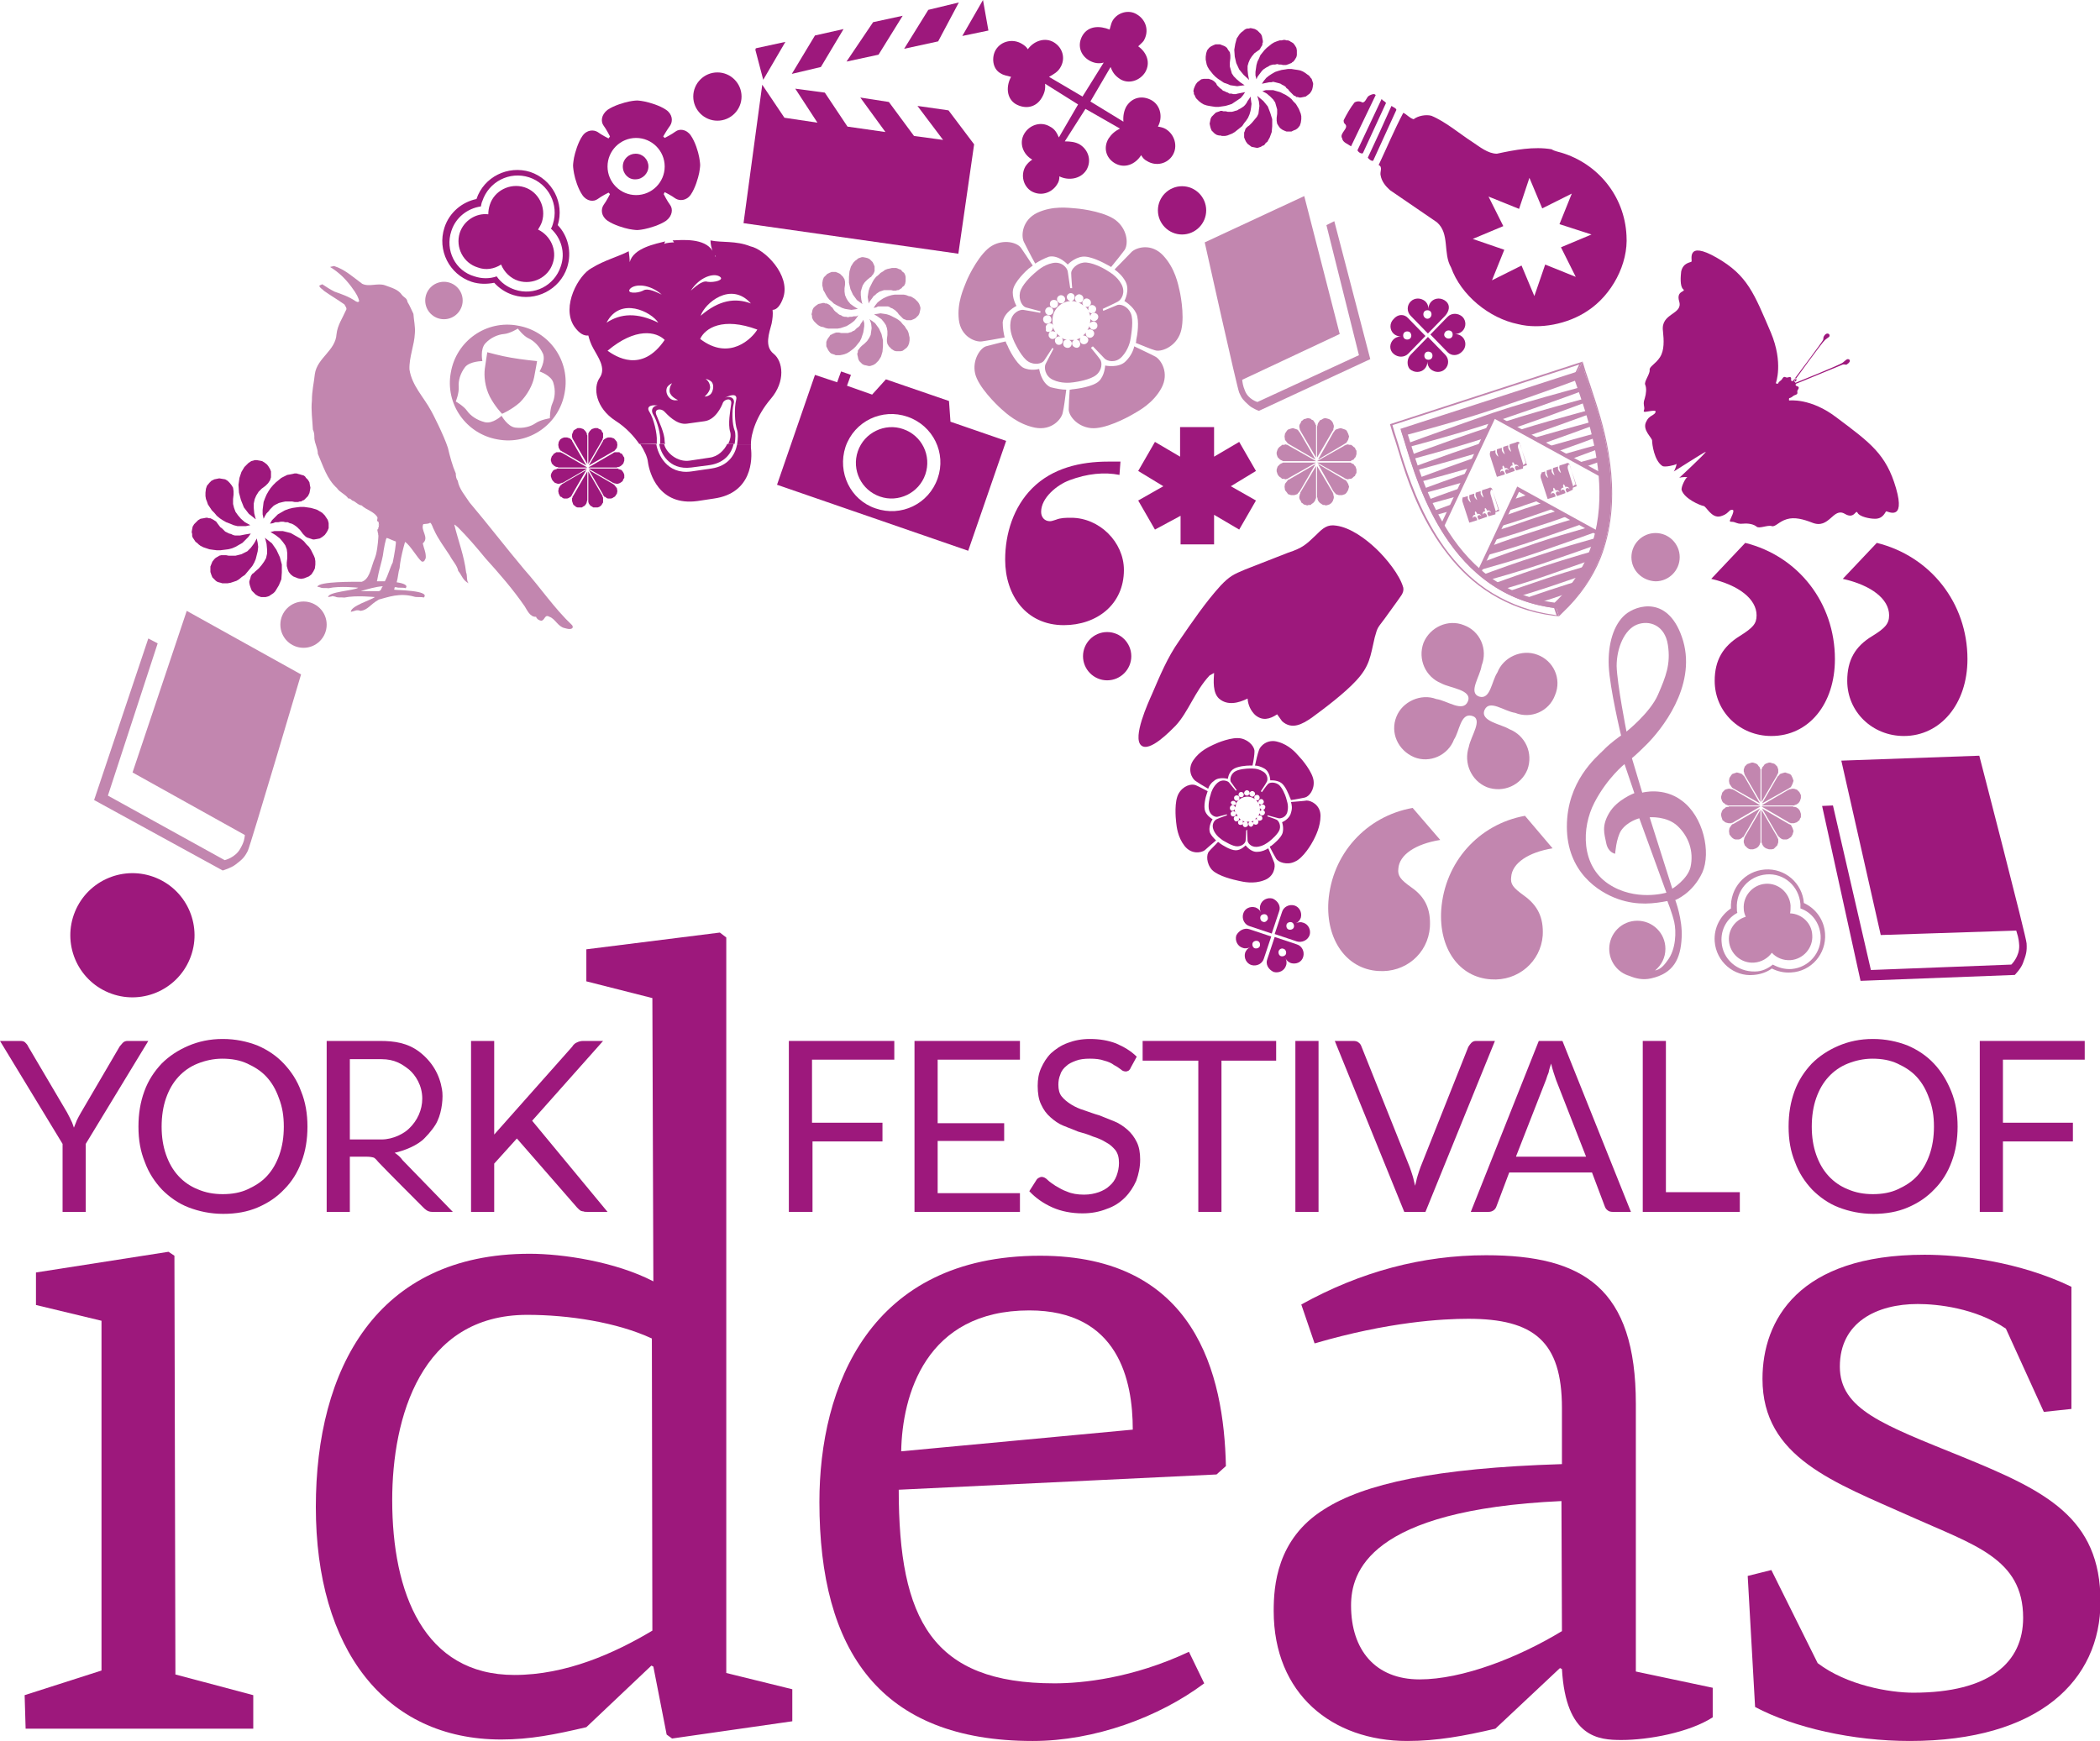 <?xml version="1.0" encoding="utf-8"?>
<!-- Generator: Adobe Illustrator 23.0.1, SVG Export Plug-In . SVG Version: 6.00 Build 0)  -->
<svg version="1.1" id="Layer_1" xmlns="http://www.w3.org/2000/svg" xmlns:xlink="http://www.w3.org/1999/xlink" x="0px" y="0px"
	 viewBox="0 0 426.2 353.4" style="enable-background:new 0 0 426.2 353.4;" xml:space="preserve">
<style type="text/css">
	.st0{fill-rule:evenodd;clip-rule:evenodd;fill:#9D187C;}
	.st1{fill:#9D187C;}
	.st2{fill:#C286AF;}
	.st3{fill-rule:evenodd;clip-rule:evenodd;fill:#C286AF;}
	.st4{clip-path:url(#SVGID_2_);fill:none;stroke:#C286AF;stroke-width:0.776;}
	.st5{clip-path:url(#SVGID_4_);fill:#C286AF;}
	.st6{clip-path:url(#SVGID_6_);fill:#C286AF;}
	.st7{clip-path:url(#SVGID_8_);fill:#C286AF;}
	.st8{clip-path:url(#SVGID_10_);fill:#C286AF;}
	.st9{clip-path:url(#SVGID_12_);fill:#C286AF;}
	.st10{clip-path:url(#SVGID_14_);fill:#C286AF;}
	.st11{clip-path:url(#SVGID_16_);fill:#C286AF;}
	.st12{clip-path:url(#SVGID_18_);fill:#C286AF;}
	.st13{clip-path:url(#SVGID_20_);fill:#C286AF;}
	.st14{clip-path:url(#SVGID_22_);fill:#C286AF;}
	.st15{clip-path:url(#SVGID_24_);fill:#C286AF;}
	.st16{clip-path:url(#SVGID_26_);fill:#C286AF;}
	.st17{clip-path:url(#SVGID_28_);fill:#C286AF;}
	.st18{clip-path:url(#SVGID_30_);fill:#C286AF;}
	.st19{clip-path:url(#SVGID_32_);fill:#C286AF;}
	.st20{clip-path:url(#SVGID_34_);fill:#C286AF;}
	.st21{clip-path:url(#SVGID_36_);fill:#C286AF;}
	.st22{fill:none;stroke:#C286AF;stroke-width:1.083;}
</style>
<g>
	<g>
		<path class="st0" d="M364.5,76.9c0.3,0.4-0.1,0.4-0.2,0.6c0,0.2,0.1,0.2,0.1,0.2s9-3.6,9.6-4.1c0.6-0.5,0.8-0.7,1-0.7
			c0.4,0,0.5,0.3,0.4,0.5s-0.3,0.4-0.6,0.6c-0.3,0.1-0.5-0.1-0.8,0s-9.4,3.9-9.5,3.9c-0.1,0.1-0.1,0.3,0,0.4
			c0.1,0.1,0.9,0.1,0.4,0.8c-0.4,0.5,0.3,0.8-0.6,1.1c-0.4,0.1-0.6,0.5-1.1,0.6c-0.2,0-0.1,0.5-0.1,0.5s4.4-0.6,9.7,3.5
			c6.8,5.1,10,7.4,12,14.3c2,6.9-1.8,4.6-2,4.7s-0.6,1.6-2.4,1.5c-0.9,0-3-0.4-3.4-1.2c-0.4-0.8-0.6,1.4-2.6,0.2
			c-2.4-1.4-3.1,3.2-6.6,1.8c-1.8-0.7-3.6-1.2-5.2-0.7c-1.6,0.5-2.3,1.6-3,1.4c-0.8-0.3-2.6,0.6-3.1,0.1c-0.6-0.5-1.7-0.7-2.7-0.6
			c-0.9,0.1-1.2-0.1-1.8-0.3s-1,0.1-0.9-0.4c0.1-0.3,1.1-2.1,0.5-2.1c0,0-0.4-0.1-0.7,0.3c-0.7,0.7-1.1,0.8-1.7,1
			c-1.9,0.5-2.9-2.1-3.5-2.1c-0.6-0.1-3.8-1.4-4.4-3.2c-0.2-0.6,0.8-2.5,1.1-2.6s-1.1-0.1-1.6,0.1c-0.1,0.1,5.3-4.9,5.4-5.3
			c-0.4,0.1-6.6,4.1-6.5,4c0.3-0.4,0.7-1.7,0.5-1.5c-0.2,0.2-2.3,0.7-2.8,0.4c-1.7-1.1-2.1-4.5-2.1-5.1c0.1-0.6-2.1-2.2-1.2-3.9
			c0.3-0.6,0.5-0.9,1.4-1.4c0.5-0.3,0.5-0.6,0.5-0.6c0.2-0.5-1.8,0-2.1,0c-0.6,0-0.1-0.3-0.2-0.9c-0.1-0.7-0.2-1,0.1-1.8
			c0.3-1,0.4-2.1,0.1-2.8c-0.3-0.6,1-2.2,0.9-3c-0.1-0.7,1.2-1.2,2.1-2.6s0.8-3.4,0.6-5.3c-0.5-3.7,4.1-3.3,3.3-6
			c-0.7-2.3,1.5-1.9,0.8-2.5c-0.7-0.6-0.5-2.7-0.4-3.6c0.4-1.8,1.9-1.8,2.1-2c0.2-0.2-1.2-4.4,5.1-0.8s7.6,7.3,11,15.2
			c2.6,6.2,1,10.3,1,10.3s0.4,0.2,0.5,0c0.1-0.4,0.6-0.5,0.8-0.9c0.5-0.8,0.6-0.1,1.2-0.3c0.8-0.3,0.6,0.4,0.6,0.6
			c0.1,0.2,0.3,0.2,0.4,0.1s6-8,6.1-8.3s0-0.5,0.2-0.8c0.2-0.3,0.4-0.5,0.7-0.5c0.2,0,0.5,0.2,0.4,0.5c0,0.2-0.3,0.3-0.9,0.8
			s-6.3,8.4-6.3,8.4s0,0.1,0.2,0.1C364.2,76.9,364.2,76.5,364.5,76.9z"/>
		<path class="st1" d="M380.9,110.2c10.9,2.7,18.4,12.2,18.4,23.6c0,9.1-5.5,15.6-12.9,15.6c-6.4,0-11.5-4.9-11.5-11.2
			c0-4.2,1.6-7,5.1-9.1c2.6-1.6,3.4-2.5,3.4-4.2c0-3.3-3.6-6.1-9.4-7.4L380.9,110.2z"/>
		<path class="st1" d="M354.2,110.2c10.8,2.7,18.2,12.2,18.2,23.6c0,9.1-5.3,15.6-12.9,15.6c-6.4,0-11.5-4.9-11.5-11.2
			c0-4.2,1.7-7,5.1-9.1c2.7-1.7,3.4-2.5,3.4-4.2c0-3.3-3.6-6.1-9.2-7.4L354.2,110.2z"/>
		<polygon class="st1" points="239.6,104.7 239.6,110.5 246.4,110.5 246.4,104.5 251.5,107.5 254.9,101.6 249.8,98.7 254.9,95.6 
			251.5,89.7 246.4,92.7 246.4,86.7 239.5,86.7 239.5,92.7 234.4,89.7 231,95.6 236.1,98.7 231,101.6 234.4,107.5 		"/>
		<polygon class="st2" points="267.1,86.6 267.1,92.9 263.9,87.4 263.9,87.4 263.9,87.3 263.8,87.2 263.8,87.1 263.7,86.7 
			263.7,86.4 263.8,86.1 264,85.8 264.1,85.5 264.4,85.3 264.6,85.1 265,85 265.3,84.9 265.6,84.9 266,85 266.2,85.2 266.5,85.3 
			266.7,85.6 266.9,85.9 267,86.2 267.1,86.3 		"/>
		<polygon class="st2" points="267.3,86.6 267.3,92.9 270.5,87.4 270.5,87.4 270.6,87.3 270.6,87.2 270.6,87.1 270.7,86.7 
			270.7,86.4 270.6,86.1 270.5,85.8 270.3,85.5 270.1,85.3 269.8,85.1 269.5,85 269.1,84.9 268.8,84.9 268.5,85 268.2,85.2 
			267.9,85.3 267.7,85.6 267.5,85.9 267.4,86.2 267.4,86.3 		"/>
		<polygon class="st2" points="263.8,87.8 267,93.3 261.5,90.1 261.4,90 261.3,90 261.3,89.9 261.2,89.8 260.8,89.3 260.7,88.6 
			260.8,88 261.2,87.4 261.4,87.2 261.7,87.1 262,87 262.4,86.9 262.7,87 263,87.1 263.3,87.2 263.5,87.4 263.6,87.5 263.6,87.6 
			263.7,87.7 		"/>
		<polygon class="st2" points="270.6,87.8 267.5,93.3 272.9,90.1 273,90 273.1,90 273.2,89.9 273.3,89.8 273.6,89.3 273.8,88.6 
			273.6,88 273.3,87.4 273,87.2 272.7,87.1 272.4,87 272.1,86.9 271.7,87 271.4,87.1 271.1,87.2 270.9,87.4 270.8,87.5 270.8,87.6 
			270.7,87.7 		"/>
		<polygon class="st2" points="261.6,90.5 267.1,93.6 260.8,93.6 260.7,93.6 260.6,93.6 260.5,93.6 260.4,93.6 260,93.4 259.8,93.3 
			259.5,93 259.3,92.8 259.2,92.5 259.1,92.2 259.1,91.8 259.2,91.5 259.3,91.2 259.5,90.9 259.7,90.7 260,90.5 260.2,90.3 
			260.6,90.3 260.9,90.2 261.2,90.3 261.3,90.3 261.4,90.4 261.5,90.4 		"/>
		<polygon class="st2" points="272.8,90.5 267.3,93.6 273.6,93.6 273.7,93.6 273.8,93.6 273.9,93.6 274.1,93.6 274.4,93.4 
			274.7,93.3 274.9,93 275.1,92.8 275.2,92.5 275.3,92.2 275.3,91.8 275.3,91.5 275.1,91.2 275,90.9 274.7,90.7 274.5,90.5 
			274.2,90.3 273.9,90.3 273.5,90.2 273.2,90.3 273.1,90.3 273,90.4 272.9,90.4 		"/>
		<polygon class="st2" points="267.1,100.9 267.1,94.6 263.9,100 263.9,100.1 263.9,100.2 263.8,100.3 263.8,100.4 263.7,100.8 
			263.7,101.1 263.8,101.4 264,101.7 264.1,102 264.4,102.2 264.6,102.4 265,102.5 265.3,102.6 265.6,102.5 266,102.5 266.2,102.3 
			266.5,102.1 266.7,101.9 266.9,101.6 267,101.3 267.1,101.1 		"/>
		<polygon class="st2" points="267.3,100.9 267.3,94.6 270.5,100 270.5,100.1 270.6,100.2 270.6,100.3 270.6,100.4 270.7,100.8 
			270.7,101.1 270.6,101.4 270.5,101.7 270.3,102 270.1,102.2 269.8,102.4 269.5,102.5 269.1,102.6 268.8,102.5 268.5,102.5 
			268.2,102.3 267.9,102.1 267.7,101.9 267.5,101.6 267.4,101.3 267.4,101.1 		"/>
		<polygon class="st2" points="263.8,99.7 267,94.2 261.5,97.4 261.4,97.4 261.3,97.5 261.3,97.6 261.2,97.7 260.8,98.2 260.7,98.8 
			260.8,99.5 261.2,100 261.4,100.3 261.7,100.4 262,100.5 262.4,100.5 262.7,100.5 263,100.4 263.3,100.3 263.5,100 263.6,100 
			263.6,99.9 263.7,99.8 		"/>
		<polygon class="st2" points="270.6,99.7 267.5,94.2 272.9,97.4 273,97.4 273.1,97.5 273.2,97.6 273.3,97.7 273.6,98.2 273.8,98.8 
			273.6,99.5 273.3,100 273,100.3 272.7,100.4 272.4,100.5 272.1,100.5 271.7,100.5 271.4,100.4 271.1,100.3 270.9,100 270.8,100 
			270.8,99.9 270.7,99.8 		"/>
		<polygon class="st2" points="261.6,97 267.1,93.9 260.8,93.9 260.7,93.9 260.6,93.9 260.5,93.9 260.4,93.9 260,94.1 259.8,94.2 
			259.5,94.5 259.3,94.7 259.2,95 259.1,95.3 259.1,95.7 259.2,96 259.3,96.3 259.5,96.6 259.7,96.8 260,97 260.2,97.2 260.6,97.2 
			260.9,97.3 261.2,97.2 261.3,97.2 261.4,97.1 261.5,97.1 		"/>
		<polygon class="st2" points="272.8,97 267.3,93.9 273.6,93.9 273.7,93.9 273.8,93.9 273.9,93.9 274.1,93.9 274.4,94.1 274.7,94.2 
			274.9,94.5 275.1,94.7 275.2,95 275.3,95.3 275.3,95.7 275.3,96 275.1,96.3 275,96.6 274.7,96.8 274.5,97 274.2,97.2 273.9,97.2 
			273.5,97.3 273.2,97.2 273.1,97.2 273,97.1 272.9,97.1 		"/>
		<polygon class="st2" points="174.9,61.6 175,61.7 175,61.6 		"/>
		<polygon class="st2" points="176.3,61.6 176.3,61.6 176.3,61.6 		"/>
		<polygon class="st2" points="176.5,64.9 176.5,64.8 176.6,64.9 		"/>
		<polygon class="st2" points="176.6,56.3 176.8,56.2 177,55.9 177.2,55.7 177.3,55.5 177.4,55.3 177.5,55 177.5,54.8 177.5,54.5 
			177.5,54.1 177.3,53.6 177.1,53.2 176.8,52.9 176.5,52.6 176.1,52.4 175.7,52.3 175.2,52.2 174.9,52.2 174.6,52.3 174.3,52.4 
			174.1,52.5 173.9,52.7 173.6,52.9 173.4,53.1 173.2,53.3 172.7,54.1 172.4,55.1 172.3,56.2 172.3,57.4 172.6,58.7 173.1,59.8 
			173.9,60.9 175,61.7 174.8,60.8 174.7,59.9 174.7,59.2 174.9,58.5 175.1,57.9 175.5,57.3 176,56.8 		"/>
		<polygon class="st2" points="171.5,57.8 171.5,57.2 171.4,56.7 171.1,56.2 170.8,55.9 170.5,55.6 170.1,55.4 169.6,55.2 
			169.2,55.2 168.8,55.2 168.3,55.4 167.9,55.6 167.6,55.9 167.2,56.3 167,56.8 166.9,57.4 166.9,58 167,58.4 167.1,58.9 
			167.4,59.4 167.6,59.8 167.9,60.3 168.3,60.8 168.8,61.2 169.2,61.6 169.7,61.9 170.3,62.2 170.9,62.5 171.5,62.7 172.1,62.8 
			172.8,62.9 173.5,62.8 174.1,62.7 173.3,62.2 172.6,61.7 172.1,61.1 171.8,60.6 171.5,59.9 171.4,59.2 171.4,58.5 		"/>
		<polygon class="st2" points="168.9,62.4 168.6,62.2 168.5,62 168.2,61.8 168,61.7 167.8,61.6 167.5,61.6 167.3,61.5 167,61.5 
			166.6,61.6 166.1,61.7 165.8,61.9 165.4,62.2 165.1,62.5 164.9,62.9 164.8,63.4 164.7,63.8 164.8,64.1 164.8,64.4 164.9,64.7 
			165,64.9 165.2,65.2 165.4,65.4 165.6,65.6 165.8,65.8 166.2,66.1 166.6,66.3 167.1,66.4 167.6,66.6 168.1,66.7 168.7,66.7 
			169.4,66.7 170,66.7 170.6,66.6 171.2,66.4 171.8,66.2 172.3,65.9 172.9,65.5 173.4,65.1 173.8,64.6 174.2,64 173.8,64.2 
			173.3,64.2 172.9,64.3 172.5,64.3 172.1,64.4 171.7,64.3 171.4,64.3 171,64.2 170.7,64 170.4,63.9 170.1,63.7 169.9,63.5 
			169.6,63.3 169.3,63 169.1,62.7 		"/>
		<polygon class="st2" points="170.3,67.5 170,67.5 169.7,67.5 169.4,67.6 169.2,67.7 168.9,67.8 168.8,67.9 168.5,68 168.4,68.2 
			168.1,68.6 167.9,68.9 167.7,69.4 167.7,69.8 167.7,70.3 167.9,70.7 168.1,71.1 168.4,71.5 168.6,71.7 168.8,71.8 169.1,71.9 
			169.4,72 169.6,72.1 169.9,72.1 170.2,72.1 170.5,72.1 171,72 171.4,71.9 171.9,71.7 172.4,71.4 172.8,71.1 173.3,70.7 
			173.7,70.3 174.1,69.8 174.5,69.3 174.8,68.7 175,68.1 175.2,67.5 175.3,66.9 175.4,66.2 175.4,65.6 175.2,64.9 175,65.3 
			174.7,65.7 174.5,66.1 174.2,66.4 173.9,66.6 173.6,66.9 173.4,67.1 173.1,67.2 172.8,67.4 172.4,67.5 172.1,67.6 171.8,67.6 
			171.4,67.6 171,67.6 170.7,67.6 		"/>
		<polygon class="st2" points="174.9,70.2 174.7,70.4 174.5,70.6 174.4,70.8 174.2,71 174.1,71.2 174.1,71.5 174,71.7 174,72 
			174.1,72.4 174.2,72.9 174.4,73.3 174.7,73.6 175,73.9 175.4,74.1 175.9,74.2 176.3,74.3 176.6,74.3 176.9,74.2 177.2,74.1 
			177.4,74 177.7,73.8 177.9,73.6 178.1,73.4 178.3,73.2 178.8,72.4 179.1,71.4 179.2,70.3 179.2,69.1 178.9,67.8 178.4,66.7 
			177.6,65.6 176.5,64.8 176.8,65.7 176.9,66.6 176.8,67.3 176.7,68 176.4,68.6 176,69.2 175.5,69.7 		"/>
		<polygon class="st2" points="180,68.8 180,69.3 180.1,69.8 180.4,70.3 180.7,70.6 181,70.9 181.5,71.2 181.9,71.3 182.3,71.3 
			182.8,71.3 183.2,71.2 183.6,70.9 184,70.6 184.3,70.2 184.5,69.7 184.6,69.1 184.6,68.5 184.5,68.1 184.4,67.6 184.2,67.1 
			183.9,66.7 183.6,66.2 183.2,65.8 182.8,65.3 182.3,64.9 181.8,64.6 181.2,64.3 180.6,64 180,63.8 179.4,63.7 178.7,63.6 
			178.1,63.7 177.4,63.8 178.2,64.3 178.9,64.8 179.4,65.4 179.8,66 180,66.6 180.1,67.2 180.1,68 		"/>
		<polygon class="st2" points="182.7,64.1 182.9,64.3 183.1,64.5 183.3,64.7 183.5,64.8 183.8,64.9 184,65 184.2,65 184.5,65 
			184.9,65 185.4,64.8 185.8,64.6 186.1,64.3 186.4,64 186.6,63.6 186.7,63.2 186.8,62.7 186.8,62.4 186.7,62.1 186.6,61.8 
			186.5,61.6 186.3,61.3 186.1,61.1 185.9,60.9 185.7,60.7 185.4,60.5 184.9,60.2 184.4,60.1 183.9,59.9 183.4,59.8 182.8,59.8 
			182.2,59.8 181.6,59.8 181,59.9 180.3,60.1 179.8,60.3 179.2,60.6 178.6,61 178.1,61.4 177.7,61.9 177.3,62.5 177.8,62.4 
			178.2,62.2 178.7,62.2 179.1,62.2 179.5,62.2 179.8,62.2 180.2,62.2 180.5,62.3 180.8,62.5 181.1,62.6 181.4,62.8 181.7,63 
			181.9,63.2 182.2,63.5 182.4,63.8 		"/>
		<polygon class="st2" points="181.3,59 181.5,59 181.8,59 182.1,58.9 182.3,58.9 182.5,58.8 182.8,58.6 183,58.5 183.1,58.3 
			183.5,58 183.7,57.6 183.8,57.1 183.8,56.7 183.8,56.2 183.7,55.8 183.5,55.4 183.1,55.1 182.9,54.8 182.7,54.7 182.4,54.6 
			182.2,54.5 181.9,54.4 181.6,54.4 181.3,54.4 181,54.4 180.6,54.5 180.1,54.6 179.6,54.8 179.2,55.1 178.7,55.4 178.3,55.8 
			177.8,56.2 177.4,56.7 177.1,57.2 176.8,57.8 176.5,58.4 176.3,59 176.2,59.6 176.1,60.3 176.2,60.9 176.3,61.6 176.5,61.2 
			176.8,60.8 177.1,60.4 177.3,60.1 177.6,59.9 177.9,59.6 178.2,59.4 178.5,59.2 178.8,59.1 179.1,59 179.4,58.9 179.8,58.9 
			180.1,58.9 180.5,58.9 180.9,58.9 		"/>
		<path class="st2" d="M301.3,144.1c-1,2.3,3.4,2.9,5,3.9c3.3,1.3,4.9,4.9,3.7,8.2c-1.3,3.2-4.9,4.8-8.2,3.6
			c-3.2-1.3-4.8-4.9-3.7-8.2c0.4-2.2,3-5.7,0.6-6.3c-2.3-0.6-2.5,3.2-3.6,4.8c-1.2,3.2-4.9,4.9-8.1,3.6c-3.3-1.4-4.9-5-3.6-8.2
			c1.2-3.1,5-4.8,8.1-3.6c2.2,0.3,5.4,2.8,6.4,0.5c1-2.4-3.6-2.7-5.4-3.7c-3.2-1.3-4.8-4.9-3.6-8.2c1.3-3.2,5-4.9,8.2-3.6
			c3.3,1.2,4.9,4.9,3.6,8.2c-0.3,2.2-2.8,5.5-0.5,6.3c2.3,0.7,2.5-3.1,3.7-4.9c1.2-3.1,4.9-4.8,8.1-3.6c3.3,1.2,5,4.9,3.6,8.2
			c-1.2,3.3-4.9,4.9-8.1,3.6C305.3,144.4,302.3,141.9,301.3,144.1z"/>
		<path class="st1" d="M227.4,93.7h-2.5c-5.6,0-11.3,1.3-15.4,5.4c-3.8,3.8-5.5,9.2-5.5,14.5c0,7.3,4.3,13.3,11.9,13.3
			c6.7,0,12.2-4.2,12.2-11.2c0-5.7-5-10.6-10.7-10.6c-1.1,0-2.1,0-3.1,0.4c-0.4,0.1-0.8,0.3-1.2,0.3c-1.1,0-1.8-0.8-1.8-1.9
			c0-2.9,3.3-5.5,5.7-6.4c3.7-1.4,7.2-1.7,10.2-1.1L227.4,93.7z"/>
		<path class="st1" d="M221.3,20.6l4.1-7c0.4,1.1,0.9,1.8,2,2.5c1.7,1,3.9,0.3,5-1.4c1.2-2,0.3-4.1-1.4-5.3c0.4-0.4,0.8-0.7,1.1-1.1
			c1.2-2,0.5-4.3-1.4-5.4c-1.6-1-3.9-0.4-4.9,1.3c-0.3,0.5-0.4,1.2-0.6,1.8c-2-0.8-4.3-0.8-5.5,1.2c-1.1,1.9-0.5,4,1.4,5.1
			c0.9,0.5,1.9,0.7,2.9,0.4l-4.3,6.9l-6.8-4c0.9-0.5,1.8-1,2.3-1.9c1.1-1.8,0.5-4-1.3-5.1c-1.8-1.1-4.1-0.3-5.3,1.4
			c-0.3-0.5-0.7-0.8-1.2-1.1c-1.8-1.1-4.2-0.6-5.3,1.2c-0.9,1.5-0.7,3.9,1,4.8c0.6,0.4,1.4,0.5,2.1,0.7c-1,1.8-1,4.3,0.9,5.5
			c1.9,1.1,4.1,0.8,5.3-1.2c0.6-1,0.8-1.8,0.7-2.9l6.7,4.2l-3.9,6.7c-0.4-0.9-0.8-1.7-1.8-2.2c-1.8-1.1-4.1-0.4-5.2,1.4
			c-1.2,2-0.2,4.3,1.6,5.3c-0.6,0.4-1,0.8-1.4,1.4c-1,1.8-0.4,4,1.2,5c1.9,1.1,4.1,0.4,5.2-1.3c0.4-0.6,0.5-1,0.5-1.7
			c1.8,0.9,4.3,0.6,5.5-1.3c1.1-1.9,0.4-4.1-1.4-5.2c-0.9-0.5-1.9-0.6-3-0.6l4.2-6.6l7,4c-1,0.5-1.7,1.1-2.3,2
			c-1.1,1.8-0.6,3.9,1.2,5c2,1.2,4.2,0.3,5.4-1.6c0.3,0.5,0.6,0.9,1.2,1.2c1.8,1.1,4.1,0.6,5.2-1.2c1.1-1.8,0.4-4.2-1.4-5.3
			c-0.5-0.3-1-0.4-1.6-0.5c1-1.8,0.6-4.2-1.2-5.3c-1.9-1.1-4-0.7-5.2,1.2c-0.5,0.9-0.7,2-0.6,3.1L221.3,20.6z"/>
		<path class="st1" d="M219.8,133.2c0-2.7,2.2-4.9,4.9-4.9s4.9,2.2,4.9,4.9c0,2.7-2.2,4.9-4.9,4.9
			C222,138.1,219.8,135.9,219.8,133.2z"/>
		<polygon class="st1" points="253.4,16.1 253.5,16.2 253.5,16.1 		"/>
		<polygon class="st1" points="255,16.1 255,16.1 255,16.1 		"/>
		<polygon class="st1" points="255.2,19.7 255.2,19.5 255.4,19.7 		"/>
		<polygon class="st1" points="255.3,10.3 255.6,10.1 255.8,9.8 255.9,9.6 256.1,9.3 256.2,9.1 256.2,8.8 256.3,8.6 256.3,8.3 
			256.2,7.8 256.1,7.3 255.9,6.9 255.5,6.5 255.2,6.2 254.7,5.9 254.3,5.8 253.8,5.7 253.4,5.8 253.1,5.8 252.8,5.9 252.5,6.1 
			252.3,6.3 252,6.5 251.8,6.7 251.6,6.9 251,7.8 250.7,8.9 250.5,10.1 250.6,11.5 250.9,12.8 251.5,14.1 252.4,15.2 253.5,16.2 
			253.3,15.2 253.2,14.2 253.2,13.4 253.4,12.7 253.7,12 254.1,11.4 254.6,10.8 		"/>
		<polygon class="st1" points="249.7,11.8 249.7,11.2 249.6,10.6 249.3,10.2 249,9.7 248.6,9.4 248.1,9.2 247.6,9 247.2,9 246.7,9 
			246.2,9.2 245.8,9.4 245.4,9.7 245,10.2 244.8,10.8 244.7,11.5 244.7,12.1 244.8,12.6 244.9,13.1 245.1,13.6 245.4,14.1 
			245.8,14.6 246.2,15.1 246.7,15.6 247.2,16 247.8,16.4 248.4,16.8 249,17 249.7,17.3 250.4,17.4 251.1,17.5 251.8,17.4 
			252.6,17.3 251.7,16.7 251,16.1 250.4,15.5 250,14.9 249.8,14.2 249.6,13.5 249.6,12.7 		"/>
		<polygon class="st1" points="246.8,16.9 246.6,16.7 246.4,16.5 246.1,16.3 245.9,16.2 245.6,16.1 245.3,16 245.1,16 244.8,16 
			244.3,16 243.8,16.1 243.4,16.4 243,16.7 242.7,17.1 242.5,17.5 242.3,18 242.2,18.5 242.3,18.8 242.3,19.1 242.5,19.4 
			242.6,19.7 242.8,20 243,20.2 243.2,20.4 243.4,20.6 243.8,20.9 244.3,21.2 244.9,21.4 245.4,21.5 246,21.6 246.7,21.7 
			247.3,21.7 248,21.6 248.7,21.5 249.4,21.3 250,21.1 250.6,20.7 251.2,20.3 251.8,19.9 252.3,19.3 252.7,18.7 252.2,18.8 
			251.7,18.9 251.2,19 250.8,19.1 250.3,19.1 249.9,19 249.5,19 249.2,18.8 248.9,18.7 248.5,18.5 248.2,18.4 247.9,18.1 
			247.6,17.9 247.3,17.6 247,17.3 		"/>
		<polygon class="st1" points="248.3,22.6 248,22.5 247.7,22.5 247.5,22.6 247.2,22.7 246.9,22.8 246.7,22.9 246.5,23.1 246.3,23.3 
			245.9,23.7 245.7,24.1 245.6,24.6 245.5,25.1 245.6,25.6 245.7,26 245.9,26.5 246.3,26.9 246.5,27.1 246.8,27.3 247,27.4 
			247.4,27.5 247.7,27.5 248,27.6 248.3,27.6 248.6,27.6 249.1,27.5 249.6,27.3 250.1,27.1 250.6,26.8 251.1,26.4 251.6,26 
			252.1,25.6 252.5,25 252.9,24.5 253.3,23.9 253.6,23.2 253.8,22.5 253.9,21.9 254,21.1 253.9,20.4 253.8,19.6 253.5,20.1 
			253.2,20.5 253,20.9 252.7,21.3 252.4,21.6 252.1,21.8 251.8,22 251.4,22.2 251.1,22.4 250.7,22.5 250.4,22.6 250,22.7 
			249.6,22.7 249.2,22.7 248.8,22.6 		"/>
		<polygon class="st1" points="253.5,25.5 253.2,25.7 253,25.9 252.8,26.1 252.7,26.4 252.6,26.7 252.5,26.9 252.5,27.2 252.5,27.4 
			252.5,27.9 252.7,28.4 252.9,28.8 253.2,29.2 253.6,29.5 254,29.8 254.5,29.9 255,30 255.3,30 255.6,29.9 255.9,29.8 256.2,29.6 
			256.5,29.5 256.7,29.3 256.9,29 257.2,28.8 257.7,27.9 258.1,26.8 258.2,25.6 258.2,24.2 257.8,22.9 257.3,21.6 256.4,20.5 
			255.2,19.5 255.5,20.6 255.6,21.5 255.5,22.3 255.4,23.1 255.1,23.7 254.6,24.3 254.1,24.9 		"/>
		<polygon class="st1" points="259.1,23.9 259.1,24.5 259.2,25.1 259.5,25.6 259.8,26 260.2,26.3 260.6,26.5 261.1,26.7 261.6,26.7 
			262.1,26.7 262.5,26.5 263,26.3 263.4,26 263.8,25.5 264,24.9 264.1,24.2 264.1,23.6 264,23.1 263.8,22.6 263.6,22.1 263.3,21.6 
			263,21.1 262.5,20.6 262.1,20.1 261.6,19.7 261,19.3 260.4,19 259.8,18.7 259.1,18.5 258.4,18.3 257.7,18.3 256.9,18.3 
			256.2,18.5 257.1,19 257.8,19.6 258.4,20.2 258.8,20.8 259,21.5 259.2,22.2 259.2,23.1 		"/>
		<polygon class="st1" points="262,18.8 262.2,19 262.4,19.2 262.6,19.4 262.9,19.5 263.1,19.7 263.4,19.7 263.7,19.8 264,19.8 
			264.5,19.7 265,19.6 265.4,19.3 265.8,19 266.1,18.6 266.3,18.2 266.4,17.8 266.5,17.2 266.5,16.9 266.4,16.6 266.3,16.3 
			266.2,16 266,15.8 265.8,15.5 265.6,15.3 265.3,15.1 264.9,14.8 264.4,14.5 263.9,14.3 263.4,14.2 262.7,14.1 262.1,14 261.4,14 
			260.8,14.1 260.1,14.2 259.4,14.4 258.8,14.6 258.1,15 257.5,15.4 257,15.8 256.5,16.4 256.1,17 256.6,16.9 257.1,16.8 
			257.6,16.7 258,16.7 258.4,16.6 258.8,16.7 259.2,16.8 259.6,16.9 259.9,17 260.2,17.2 260.6,17.4 260.9,17.6 261.1,17.9 
			261.4,18.1 261.7,18.5 		"/>
		<polygon class="st1" points="260.4,13.2 260.7,13.2 261,13.2 261.3,13.1 261.6,13 261.8,12.9 262.1,12.8 262.3,12.6 262.5,12.5 
			262.8,12.1 263.1,11.6 263.2,11.2 263.2,10.6 263.2,10.2 263.1,9.7 262.8,9.2 262.5,8.8 262.2,8.6 262,8.5 261.7,8.3 261.4,8.2 
			261.1,8.2 260.8,8.1 260.5,8.1 260.1,8.2 259.7,8.2 259.1,8.4 258.6,8.6 258.1,8.9 257.6,9.3 257.1,9.7 256.6,10.2 256.2,10.7 
			255.8,11.2 255.5,11.9 255.2,12.5 255,13.2 254.9,13.9 254.8,14.6 254.8,15.3 255,16.1 255.2,15.6 255.5,15.2 255.8,14.8 
			256.1,14.4 256.4,14.1 256.7,13.9 257,13.7 257.4,13.5 257.7,13.3 258,13.2 258.4,13.1 258.8,13.1 259.2,13 259.6,13.1 260,13.1 
					"/>
		<path class="st1" d="M286.3,72l3.5-3.6l3.5,3.6c0.8,0.8,0.8,2.1,0,2.9s-2.1,0.8-3,0c-0.4-0.4-0.6-0.9-0.6-1.5
			c0,0.5-0.2,1.1-0.6,1.5c-0.8,0.8-2.1,0.8-3,0C285.5,74.2,285.5,72.8,286.3,72z M289.3,71.6c-0.3,0.3-0.3,0.9,0,1.2s0.9,0.3,1.2,0
			c0.3-0.3,0.3-0.9,0-1.2C290.1,71.3,289.6,71.3,289.3,71.6z"/>
		<path class="st1" d="M293.8,71.5l-3.5-3.6l3.5-3.6c0.8-0.8,2.1-0.8,3,0c0.8,0.8,0.8,2.1,0,2.9c-0.4,0.4-1,0.6-1.5,0.6
			c0.5,0,1.1,0.2,1.5,0.6c0.8,0.8,0.8,2.1,0,2.9C295.9,72.3,294.6,72.3,293.8,71.5z M293.4,68.5c0.3,0.3,0.9,0.3,1.2,0
			c0.3-0.3,0.3-0.9,0-1.2s-0.9-0.3-1.2,0C293,67.7,293,68.2,293.4,68.5z"/>
		<path class="st1" d="M293.3,64.1l-3.5,3.6l-3.5-3.6c-0.8-0.8-0.8-2.1,0-2.9s2.1-0.8,3,0c0.4,0.4,0.6,0.9,0.6,1.5
			c0-0.5,0.2-1.1,0.6-1.5c0.8-0.8,2.1-0.8,3,0S294.1,63.2,293.3,64.1z M290.3,64.4c0.3-0.3,0.3-0.9,0-1.2s-0.9-0.3-1.2,0
			c-0.3,0.3-0.3,0.9,0,1.2C289.4,64.8,290,64.8,290.3,64.4z"/>
		<path class="st1" d="M285.8,64.6l3.5,3.6l-3.5,3.6c-0.8,0.8-2.1,0.8-3,0s-0.8-2.1,0-2.9c0.4-0.4,1-0.6,1.5-0.6
			c-0.5,0-1.1-0.2-1.5-0.6c-0.8-0.8-0.8-2.1,0-2.9C283.7,63.7,285,63.7,285.8,64.6z M286.2,67.5c-0.3-0.3-0.9-0.3-1.2,0
			c-0.3,0.3-0.3,0.9,0,1.2s0.9,0.3,1.2,0S286.5,67.9,286.2,67.5z"/>
		<path class="st2" d="M56.9,126.8c0-2.6,2.1-4.7,4.7-4.7s4.7,2.1,4.7,4.7c0,2.6-2.1,4.7-4.7,4.7S56.9,129.4,56.9,126.8z"/>
		<path class="st1" d="M235,42.7c0-2.7,2.2-4.9,4.9-4.9s4.9,2.2,4.9,4.9s-2.2,4.9-4.9,4.9S235,45.4,235,42.7z"/>
		<path class="st1" d="M253.5,188.6l4.5,1.5l-1.5,4.5c-0.3,1-1.4,1.6-2.5,1.3c-1-0.3-1.6-1.4-1.3-2.5c0.2-0.5,0.5-0.9,1-1.1
			c-0.5,0.2-1,0.3-1.5,0.1c-1-0.3-1.6-1.4-1.3-2.5C251.4,188.9,252.5,188.3,253.5,188.6z M255.2,191c-0.4-0.1-0.9,0.1-1,0.5
			c-0.1,0.4,0.1,0.9,0.5,1c0.4,0.1,0.9-0.1,1-0.5C255.8,191.5,255.6,191.1,255.2,191z"/>
		<path class="st1" d="M257.2,194.7l1.5-4.5l4.5,1.5c1,0.3,1.6,1.4,1.3,2.5s-1.4,1.6-2.5,1.3c-0.5-0.2-0.9-0.5-1.1-1
			c0.2,0.4,0.3,1,0.1,1.5c-0.3,1-1.4,1.6-2.5,1.3C257.4,196.8,256.8,195.7,257.2,194.7z M259.5,193.1c-0.1,0.4,0.1,0.9,0.5,1
			c0.4,0.1,0.9-0.1,1-0.5c0.1-0.4-0.1-0.9-0.5-1C260.1,192.4,259.6,192.7,259.5,193.1z"/>
		<path class="st1" d="M263.2,191.1l-4.5-1.5l1.5-4.5c0.3-1,1.4-1.6,2.5-1.3c1,0.3,1.6,1.4,1.3,2.5c-0.2,0.5-0.5,0.9-1,1.1
			c0.5-0.2,1-0.3,1.5-0.1c1,0.3,1.6,1.4,1.3,2.5C265.4,190.9,264.2,191.4,263.2,191.1z M261.6,188.7c0.4,0.1,0.9-0.1,1-0.5
			c0.1-0.4-0.1-0.9-0.5-1c-0.4-0.1-0.9,0.1-1,0.5C261,188.2,261.2,188.6,261.6,188.7z"/>
		<path class="st1" d="M259.6,185l-1.5,4.5l-4.5-1.5c-1-0.3-1.6-1.4-1.3-2.5s1.4-1.6,2.5-1.3c0.5,0.2,0.9,0.5,1.1,1
			c-0.2-0.4-0.3-1-0.1-1.5c0.3-1,1.4-1.6,2.5-1.3C259.4,182.9,260,184,259.6,185z M257.3,186.6c0.1-0.4-0.1-0.9-0.5-1
			c-0.4-0.1-0.9,0.1-1,0.5c-0.1,0.4,0.1,0.9,0.5,1C256.7,187.3,257.1,187,257.3,186.6z"/>
		<polygon class="st1" points="119.2,88.4 119.2,94.2 116.3,89.2 116.2,89.1 116.2,89 116.2,88.9 116.1,88.8 116.1,88.5 116.1,88.2 
			116.2,87.9 116.3,87.7 116.4,87.4 116.7,87.2 116.9,87.1 117.2,86.9 117.5,86.9 117.8,86.9 118.1,87 118.4,87.1 118.6,87.3 
			118.8,87.5 119,87.8 119.1,88 119.1,88.2 		"/>
		<polygon class="st1" points="119.4,88.4 119.4,94.2 122.3,89.2 122.3,89.1 122.3,89 122.4,88.9 122.4,88.8 122.4,88.5 122.4,88.2 
			122.4,87.9 122.2,87.7 122.1,87.4 121.9,87.2 121.6,87.1 121.3,86.9 121,86.9 120.7,86.9 120.4,87 120.1,87.1 119.9,87.3 
			119.7,87.5 119.5,87.8 119.4,88 119.4,88.2 		"/>
		<polygon class="st1" points="116.1,89.5 119,94.5 114,91.6 114,91.6 113.9,91.5 113.8,91.5 113.7,91.4 113.4,90.9 113.3,90.3 
			113.4,89.7 113.7,89.2 114,89 114.2,88.9 114.5,88.8 114.8,88.8 115.1,88.8 115.4,88.9 115.7,89 115.9,89.2 115.9,89.2 116,89.3 
			116.1,89.4 		"/>
		<polygon class="st1" points="122.4,89.5 119.5,94.5 124.5,91.6 124.6,91.6 124.7,91.5 124.7,91.5 124.8,91.4 125.2,90.9 
			125.3,90.3 125.2,89.7 124.8,89.2 124.6,89 124.3,88.9 124,88.8 123.7,88.8 123.4,88.8 123.1,88.9 122.9,89 122.6,89.2 
			122.6,89.2 122.5,89.3 122.4,89.4 		"/>
		<polygon class="st1" points="114.2,92 119.2,94.9 113.4,94.9 113.3,94.9 113.2,94.8 113.1,94.8 113,94.8 112.7,94.7 112.4,94.5 
			112.2,94.3 112,94.1 111.9,93.8 111.8,93.5 111.8,93.2 111.9,92.9 112,92.6 112.2,92.4 112.4,92.1 112.6,92 112.9,91.8 
			113.2,91.8 113.5,91.8 113.8,91.8 113.8,91.8 113.9,91.9 114,91.9 		"/>
		<polygon class="st1" points="124.4,92 119.4,94.9 125.2,94.9 125.2,94.9 125.3,94.8 125.4,94.8 125.5,94.8 125.8,94.7 126.1,94.5 
			126.3,94.3 126.5,94.1 126.6,93.8 126.7,93.5 126.7,93.2 126.7,92.9 126.5,92.6 126.4,92.4 126.2,92.1 125.9,92 125.7,91.8 
			125.4,91.8 125.1,91.8 124.7,91.8 124.7,91.8 124.6,91.9 124.5,91.9 		"/>
		<polygon class="st1" points="119.2,101.5 119.2,95.7 116.3,100.7 116.2,100.8 116.2,100.9 116.2,101 116.1,101.1 116.1,101.4 
			116.1,101.7 116.2,102 116.3,102.3 116.4,102.5 116.7,102.7 116.9,102.9 117.2,103 117.5,103 117.8,103 118.1,103 118.4,102.8 
			118.6,102.7 118.8,102.5 119,102.2 119.1,101.9 119.1,101.8 		"/>
		<polygon class="st1" points="119.4,101.5 119.4,95.7 122.3,100.7 122.3,100.8 122.3,100.9 122.4,101 122.4,101.1 122.4,101.4 
			122.4,101.7 122.4,102 122.2,102.3 122.1,102.5 121.9,102.7 121.6,102.9 121.3,103 121,103 120.7,103 120.4,103 120.1,102.8 
			119.9,102.7 119.7,102.5 119.5,102.2 119.4,101.9 119.4,101.8 		"/>
		<polygon class="st1" points="116.1,100.4 119,95.4 114,98.3 114,98.4 113.9,98.4 113.8,98.5 113.7,98.6 113.4,99.1 113.3,99.7 
			113.4,100.2 113.7,100.8 114,100.9 114.2,101.1 114.5,101.2 114.8,101.2 115.1,101.2 115.4,101.1 115.7,100.9 115.9,100.8 
			115.9,100.7 116,100.6 116.1,100.5 		"/>
		<polygon class="st1" points="122.4,100.4 119.5,95.4 124.5,98.3 124.6,98.4 124.7,98.4 124.7,98.5 124.8,98.6 125.2,99.1 
			125.3,99.7 125.2,100.2 124.8,100.8 124.6,100.9 124.3,101.1 124,101.2 123.7,101.2 123.4,101.2 123.1,101.1 122.9,100.9 
			122.6,100.8 122.6,100.7 122.5,100.6 122.4,100.5 		"/>
		<polygon class="st1" points="114.2,98 119.2,95.1 113.4,95.1 113.3,95.1 113.2,95.1 113.1,95.1 113,95.2 112.7,95.3 112.4,95.4 
			112.2,95.6 112,95.9 111.9,96.1 111.8,96.4 111.8,96.7 111.9,97 112,97.3 112.2,97.6 112.4,97.8 112.6,98 112.9,98.1 113.2,98.2 
			113.5,98.2 113.8,98.1 113.8,98.1 113.9,98.1 114,98 		"/>
		<polygon class="st1" points="124.4,98 119.4,95.1 125.2,95.1 125.2,95.1 125.3,95.1 125.4,95.1 125.5,95.2 125.8,95.3 126.1,95.4 
			126.3,95.6 126.5,95.9 126.6,96.1 126.7,96.4 126.7,96.7 126.7,97 126.5,97.3 126.4,97.6 126.2,97.8 125.9,98 125.7,98.1 
			125.4,98.2 125.1,98.2 124.7,98.1 124.7,98.1 124.6,98.1 124.5,98 		"/>
		<path class="st2" d="M86.3,61c0-2.1,1.7-3.8,3.8-3.8s3.8,1.7,3.8,3.8c0,2.1-1.7,3.8-3.8,3.8S86.3,63.1,86.3,61z"/>
		<path class="st3" d="M226.2,54.7c1.1-1.1,2.9-3,3.5-3.6c1-0.9,4-1.8,6.4,0.8c2.4,2.6,3,5.8,3.3,7.1c0.3,1.3,1.2,6.4,0,9
			c-1.1,2.5-3.8,3.5-5,3.1c-0.8-0.2-2.6-1-3.9-1.5c0.1-0.2,0.1-0.4,0.1-0.6c0.2-0.8,0.7-3.9,0-5.4s-2.4-2.5-2.4-2.5s1.2-2.2,0.2-4
			C227.8,56,226.9,55.2,226.2,54.7z M230.2,70.3c1.4,0.7,3.6,1.7,4.3,2.1c1.1,0.6,2.9,3.3,1.2,6.4s-4.6,4.6-5.8,5.3
			s-5.7,3.1-8.5,2.8s-4.5-2.5-4.5-3.8c0-0.8,0.1-2.7,0.2-4c0.3,0,0.5-0.1,0.8-0.1c0.8-0.1,3.9-0.5,5.1-1.6s1.3-3.2,1.3-3.2
			s2.8,0.6,4.2-0.9C229.5,72.3,230,71.2,230.2,70.3z M216.4,79.1c-0.2,1.6-0.5,3.8-0.7,4.6c-0.2,1.3-2.2,3.8-5.7,3.1
			c-3.4-0.7-5.8-2.9-6.8-3.8s-4.7-4.5-5.3-7.2c-0.6-2.7,1-5.1,2.2-5.5c0.8-0.2,2.6-0.7,4-1c0.1,0.4,0.3,0.7,0.4,0.9
			c0.3,0.8,1.7,3.5,3.1,4.4c1.5,0.8,3.3,0.3,3.3,0.3s0.4,2.8,2.3,3.7C214.4,78.9,215.5,79.1,216.4,79.1z M203.9,68.5
			c-1.6,0.3-3.8,0.7-4.6,0.8c-1.3,0.2-4.3-0.9-4.7-4.4c-0.4-3.5,1-6.4,1.5-7.7s2.8-5.9,5.2-7.3c2.4-1.4,5.1-0.7,5.9,0.4
			c0.5,0.7,1.6,2.4,2.4,3.6c-0.3,0.2-0.6,0.5-0.8,0.6c-0.6,0.5-2.9,2.7-3.2,4.3c-0.3,1.6,0.7,3.3,0.7,3.3s-2.5,1.2-2.8,3.3
			C203.5,66.6,203.7,67.7,203.9,68.5z M210.1,53.5c-0.8-1.4-1.9-3.6-2.3-4.4c-0.6-1.2-0.4-4.4,2.7-5.9c3.2-1.5,6.4-1,7.8-0.9
			c1.4,0.1,6.5,0.8,8.5,2.7c2.1,1.9,2.2,4.7,1.4,5.8c-0.5,0.7-1.8,2.3-2.7,3.4c-0.3-0.2-0.5-0.3-0.7-0.4c-0.7-0.4-3.5-1.9-5.1-1.7
			c-1.7,0.2-3,1.6-3,1.6s-1.8-2-3.8-1.6C211.8,52.5,210.9,53,210.1,53.5z"/>
		<path class="st3" d="M221.4,70.6c0,0,1.5,1.8,1.9,2.4s0.4,2.1-0.8,3.1s-3.9,1.4-4.6,1.5s-2.5,0.3-4.2-0.5s-1.8-2.6-1.5-3.2
			s1.6-3.1,1.6-3.1l-0.2-0.2c0,0-1.3,2-1.7,2.6c-0.4,0.6-1.9,1-3.2,0.2s-2.5-3.3-2.8-3.9c-0.3-0.7-1.1-2.3-0.8-4.2s1.9-2.5,2.6-2.4
			c0.7,0.1,3.4,0.6,3.4,0.6l0.1-0.3c0,0-2.3-0.6-3-0.8c-0.7-0.2-1.5-1.5-1.2-3c0.3-1.5,2.3-3.4,2.9-3.9c0.6-0.5,1.8-1.7,3.7-2.1
			s3,1,3.1,1.7c0.1,0.7,0.5,3.4,0.5,3.4l0.4,0c0,0-0.2-2.4-0.2-3.1s1-1.9,2.5-2.1s4,1.1,4.6,1.5c0.6,0.4,2.2,1.2,3.1,2.9
			c0.9,1.7,0,3.1-0.7,3.5s-3.1,1.5-3.1,1.5l0.1,0.4c0,0,2.2-0.9,2.9-1.2c0.7-0.2,2.1,0.3,2.7,1.7s0.1,4.1,0,4.9s-0.5,2.5-1.8,3.9
			c-1.3,1.4-3,0.9-3.5,0.4c-0.5-0.5-2.4-2.5-2.4-2.5L221.4,70.6z M213.3,62.3c0.3,0.3,0.9,0.3,1.2,0c0.3-0.3,0.3-0.9,0-1.2
			s-0.9-0.3-1.2,0C213,61.4,213,62,213.3,62.3z M212.6,63.9c0.4,0.2,0.9,0,1.1-0.4c0.2-0.4,0-0.9-0.4-1.1s-0.9,0-1.1,0.4
			C212,63.2,212.2,63.7,212.6,63.9z M212.5,65.7c0.5,0,0.9-0.3,0.9-0.8c0-0.5-0.3-0.9-0.8-0.9c-0.5,0-0.9,0.3-0.9,0.8
			C211.7,65.3,212.1,65.7,212.5,65.7z M214.6,61.1c0.2,0.4,0.7,0.6,1.1,0.4c0.4-0.2,0.6-0.7,0.4-1.1c-0.2-0.4-0.7-0.6-1.1-0.4
			C214.6,60.2,214.4,60.6,214.6,61.1z M213.1,67.3c0.4-0.1,0.6-0.5,0.6-0.9c0.1,0.4,0.3,0.7,0.5,1C213.9,67.2,213.4,67.2,213.1,67.3
			c-0.3,0.3-0.4,0.9-0.1,1.2c0.3,0.4,0.8,0.4,1.2,0.1c0.3-0.2,0.4-0.7,0.2-1c0.2,0.3,0.5,0.5,0.8,0.7c-0.4-0.1-0.8,0.1-1,0.4
			c-0.2,0.4-0.1,0.9,0.3,1.2c0.4,0.2,0.9,0.1,1.1-0.3c0.2-0.3,0.1-0.8-0.1-1c0.3,0.2,0.6,0.3,1,0.3c-0.4,0.1-0.7,0.3-0.7,0.7
			c-0.1,0.5,0.2,0.9,0.7,1c0.5,0.1,0.9-0.2,1-0.7c0.1-0.4-0.1-0.7-0.5-0.9c0.1,0,0.2,0,0.4,0c0.2,0,0.4,0,0.6,0
			c-0.3,0.2-0.5,0.5-0.4,0.9c0.1,0.4,0.5,0.7,1,0.7c0.5-0.1,0.7-0.5,0.6-1c-0.1-0.4-0.4-0.6-0.7-0.7c0.3-0.1,0.6-0.2,0.8-0.3
			c-0.2,0.3-0.2,0.7,0,0.9c0.2,0.4,0.8,0.5,1.2,0.2s0.5-0.8,0.2-1.2c-0.2-0.3-0.6-0.4-0.9-0.4c0.2-0.2,0.5-0.4,0.6-0.6
			c-0.1,0.3,0,0.7,0.3,0.9c0.4,0.3,0.9,0.2,1.2-0.2c0.3-0.4,0.2-0.9-0.2-1.2c-0.3-0.2-0.7-0.2-1,0c0.1-0.2,0.3-0.5,0.4-0.8
			c0,0.3,0.3,0.6,0.6,0.7c0.5,0.1,0.9-0.2,1-0.6c0.1-0.4-0.1-0.9-0.6-1c-0.4-0.1-0.7,0.1-0.9,0.3c0-0.2,0.1-0.4,0.1-0.7
			c0-0.1,0-0.2,0-0.2c0.1,0.3,0.5,0.5,0.8,0.5c0.5-0.1,0.8-0.5,0.8-0.9c0-0.5-0.5-0.8-0.9-0.8c-0.4,0-0.7,0.3-0.7,0.7
			c-0.1-0.3-0.2-0.6-0.3-0.9c0.2,0.3,0.7,0.4,1,0.2c0.4-0.2,0.6-0.7,0.4-1.1c-0.2-0.4-0.7-0.6-1.1-0.4c-0.4,0.2-0.5,0.6-0.4,1
			c-0.2-0.3-0.4-0.6-0.7-0.8c0.3,0.2,0.8,0.1,1-0.2c0.3-0.3,0.3-0.9-0.1-1.2s-0.9-0.3-1.2,0.1c-0.3,0.3-0.3,0.8,0,1.1
			c-0.3-0.2-0.6-0.4-1-0.6c0.4,0.1,0.8-0.1,0.9-0.5c0.2-0.4,0-0.9-0.5-1.1c-0.4-0.2-0.9,0.1-1.1,0.5c-0.1,0.4,0,0.8,0.4,1
			c-0.4-0.1-0.7-0.2-1.1-0.2c0.4-0.1,0.6-0.4,0.6-0.8c0-0.5-0.4-0.8-0.8-0.8s-0.8,0.4-0.8,0.8c0,0.4,0.3,0.7,0.7,0.8
			c-2,0.2-3.6,1.8-3.6,3.9c0,0.4,0,0.8,0.2,1.1c-0.2-0.4-0.6-0.6-1-0.4c-0.4,0.1-0.7,0.6-0.5,1.1C212.1,67.3,212.6,67.5,213.1,67.3z
			"/>
		<polygon class="st1" points="51.7,105.2 51.9,105.4 51.8,105.2 		"/>
		<polygon class="st1" points="53.5,105.2 53.5,105.3 53.5,105.2 		"/>
		<polygon class="st1" points="53.8,109.3 53.8,109.2 53.9,109.3 		"/>
		<polygon class="st1" points="53.9,98.6 54.2,98.3 54.4,98.1 54.6,97.8 54.8,97.5 54.9,97.2 55,96.9 55,96.6 55,96.3 55,95.7 
			54.8,95.2 54.5,94.7 54.2,94.3 53.7,93.9 53.2,93.6 52.7,93.5 52.1,93.4 51.7,93.4 51.4,93.5 51,93.6 50.7,93.8 50.4,94 
			50.2,94.2 49.9,94.5 49.6,94.8 49,95.8 48.6,97 48.4,98.4 48.5,100 48.9,101.5 49.5,103 50.5,104.3 51.9,105.4 51.6,104.2 
			51.5,103.1 51.5,102.2 51.7,101.3 52,100.6 52.5,99.8 53.1,99.2 		"/>
		<polygon class="st1" points="47.4,100.4 47.4,99.7 47.3,99 47,98.5 46.6,98 46.2,97.6 45.7,97.3 45.1,97.2 44.5,97.1 44,97.2 
			43.5,97.3 42.9,97.6 42.5,98 42,98.6 41.8,99.2 41.7,100 41.7,100.7 41.8,101.3 42,101.8 42.2,102.4 42.6,103 43,103.6 
			43.5,104.1 44,104.7 44.6,105.2 45.2,105.6 45.9,106 46.7,106.3 47.4,106.6 48.2,106.8 49.1,106.8 49.9,106.8 50.8,106.6 
			49.7,106 48.9,105.3 48.3,104.6 47.8,103.9 47.5,103.1 47.3,102.3 47.3,101.3 		"/>
		<polygon class="st1" points="44.1,106.2 43.9,105.9 43.6,105.7 43.3,105.5 43.1,105.4 42.7,105.2 42.4,105.2 42.1,105.1 
			41.8,105.1 41.3,105.2 40.7,105.3 40.2,105.6 39.8,106 39.4,106.4 39.1,106.9 39,107.4 38.9,108 39,108.4 39,108.8 39.1,109.1 
			39.3,109.4 39.5,109.7 39.7,110 40,110.2 40.3,110.5 40.7,110.8 41.3,111.1 41.9,111.3 42.5,111.5 43.2,111.6 44,111.7 
			44.7,111.7 45.5,111.6 46.3,111.5 47.1,111.3 47.8,111 48.5,110.6 49.2,110.2 49.8,109.6 50.4,109 50.9,108.3 50.3,108.4 
			49.7,108.5 49.2,108.6 48.7,108.7 48.2,108.7 47.7,108.7 47.3,108.6 46.9,108.4 46.5,108.3 46.1,108.1 45.7,107.9 45.4,107.6 
			45.1,107.3 44.7,107 44.4,106.6 		"/>
		<polygon class="st1" points="45.9,112.7 45.5,112.7 45.2,112.7 44.9,112.7 44.5,112.8 44.2,113 44,113.1 43.7,113.3 43.5,113.5 
			43.1,114 42.9,114.5 42.7,115 42.7,115.6 42.7,116.1 42.9,116.7 43.1,117.2 43.5,117.6 43.8,117.9 44.1,118.1 44.4,118.2 
			44.8,118.3 45.1,118.4 45.5,118.4 45.9,118.4 46.2,118.4 46.8,118.3 47.4,118.1 48,117.9 48.5,117.6 49.1,117.1 49.7,116.7 
			50.2,116.1 50.7,115.5 51.2,114.9 51.6,114.2 51.9,113.5 52.1,112.7 52.3,111.9 52.4,111 52.3,110.2 52.1,109.3 51.8,109.9 
			51.5,110.4 51.2,110.8 50.9,111.2 50.5,111.6 50.2,111.9 49.8,112.1 49.4,112.3 49,112.5 48.6,112.6 48.2,112.7 47.8,112.8 
			47.3,112.8 46.9,112.8 46.4,112.8 		"/>
		<polygon class="st1" points="51.8,116 51.5,116.3 51.2,116.5 51,116.8 50.9,117 50.8,117.4 50.7,117.7 50.6,118 50.6,118.3 
			50.7,118.8 50.9,119.4 51.1,119.9 51.5,120.3 51.9,120.7 52.4,121 53,121.2 53.5,121.2 53.9,121.2 54.3,121.1 54.6,121 
			54.9,120.8 55.2,120.6 55.5,120.4 55.8,120.1 56,119.8 56.6,118.8 57.1,117.6 57.2,116.2 57.2,114.6 56.8,113.1 56.1,111.6 
			55.2,110.3 53.8,109.2 54.1,110.4 54.2,111.5 54.2,112.4 54,113.3 53.6,114 53.1,114.7 52.5,115.4 		"/>
		<polygon class="st1" points="58.2,114.2 58.2,114.9 58.4,115.6 58.6,116.1 59,116.6 59.5,117 60,117.2 60.5,117.4 61.1,117.5 
			61.7,117.4 62.2,117.2 62.7,117 63.2,116.6 63.6,116 63.9,115.4 64,114.6 64,113.9 63.9,113.3 63.7,112.8 63.4,112.2 63.1,111.6 
			62.7,111 62.2,110.5 61.7,109.9 61.1,109.4 60.4,109 59.7,108.6 59,108.2 58.2,108 57.4,107.8 56.6,107.8 55.7,107.8 54.9,108 
			55.9,108.6 56.8,109.3 57.4,110 57.9,110.7 58.2,111.5 58.3,112.3 58.3,113.3 		"/>
		<polygon class="st1" points="61.5,108.4 61.8,108.7 62,108.9 62.3,109.1 62.6,109.2 62.9,109.3 63.2,109.4 63.5,109.5 63.8,109.5 
			64.4,109.4 64.9,109.3 65.4,109 65.9,108.6 66.2,108.2 66.5,107.7 66.7,107.2 66.7,106.6 66.7,106.2 66.6,105.8 66.5,105.5 
			66.3,105.2 66.1,104.9 65.9,104.6 65.7,104.4 65.4,104.1 64.9,103.8 64.4,103.5 63.8,103.3 63.1,103.1 62.4,103 61.7,102.9 
			60.9,102.9 60.1,103 59.4,103.1 58.6,103.3 57.8,103.6 57.1,104 56.4,104.4 55.8,105 55.2,105.6 54.8,106.3 55.4,106.2 55.9,106 
			56.5,106 57,105.9 57.5,105.9 57.9,106 58.4,106 58.8,106.2 59.2,106.3 59.6,106.5 59.9,106.7 60.3,107 60.6,107.3 60.9,107.6 
			61.2,108 		"/>
		<polygon class="st1" points="59.8,101.9 60.1,101.9 60.5,101.9 60.8,101.8 61.1,101.8 61.4,101.6 61.7,101.5 61.9,101.3 
			62.1,101.1 62.5,100.7 62.8,100.1 62.9,99.6 63,99 62.9,98.5 62.8,97.9 62.5,97.4 62.1,97 61.9,96.7 61.6,96.5 61.2,96.4 
			60.9,96.3 60.5,96.2 60.2,96.1 59.8,96.1 59.4,96.2 58.9,96.3 58.3,96.4 57.7,96.7 57.1,97 56.5,97.5 56,97.9 55.4,98.5 
			54.9,99.1 54.5,99.7 54.1,100.4 53.8,101.1 53.5,101.9 53.4,102.7 53.3,103.5 53.3,104.4 53.5,105.3 53.8,104.7 54.1,104.2 
			54.5,103.8 54.8,103.4 55.2,103 55.5,102.7 55.8,102.5 56.2,102.3 56.6,102.1 57,102 57.4,101.9 57.9,101.8 58.3,101.8 
			58.8,101.8 59.3,101.8 		"/>
		<path class="st0" d="M134.7,39.4c0,0,0.7,1.4,1.3,2.2c0.6,0.8,0.5,2.2-0.8,3.2c-1.3,0.9-3.4,1.5-4.4,1.7c-1,0.2-1.5,0.2-1.5,0.2
			s-0.5,0-1.6-0.2c-1-0.2-3.1-0.8-4.4-1.7c-1.3-0.9-1.4-2.3-0.8-3.2c0.6-0.8,1.3-2.2,1.3-2.2l-0.3-0.3c0,0-1.4,0.7-2.2,1.3
			c-0.8,0.6-2.2,0.5-3.1-0.8c-0.9-1.3-1.5-3.3-1.7-4.4s-0.2-1.6-0.2-1.6s0-0.5,0.2-1.6c0.2-1,0.8-3.1,1.7-4.4s2.3-1.3,3.1-0.8
			c0.8,0.6,2.2,1.3,2.2,1.3l0.3-0.4c0,0-0.7-1.4-1.3-2.2c-0.6-0.8-0.5-2.2,0.8-3.2c1.3-0.9,3.4-1.5,4.4-1.7c1-0.2,1.6-0.2,1.6-0.2
			s0.5,0,1.5,0.2s3.1,0.8,4.4,1.7c1.3,0.9,1.4,2.3,0.8,3.2c-0.6,0.8-1.4,2.2-1.4,2.2l0.3,0.3c0,0,1.4-0.7,2.2-1.3
			c0.8-0.6,2.2-0.5,3.1,0.8c0.9,1.3,1.5,3.3,1.7,4.4s0.2,1.6,0.2,1.6s0,0.5-0.2,1.6c-0.2,1-0.8,3.1-1.7,4.4s-2.3,1.3-3.1,0.8
			c-0.8-0.6-2.2-1.3-2.2-1.3L134.7,39.4z M123.3,33.8c0-3.2,2.6-5.8,5.8-5.8c3.2,0,5.8,2.6,5.8,5.8s-2.6,5.8-5.8,5.8
			C125.9,39.6,123.3,37,123.3,33.8z M126.4,33.8c0-1.5,1.2-2.6,2.6-2.6c1.5,0,2.6,1.2,2.6,2.6s-1.2,2.6-2.6,2.6
			C127.6,36.5,126.4,35.3,126.4,33.8z"/>
		<path class="st3" d="M101.9,84c0,0,1.9-0.8,3.6-2.3c1.6-1.6,2.6-3.6,2.9-5.1c0.3-1.5,0.6-3.3,0.6-3.3s-3.1-0.3-5.3-0.7
			c-1.9-0.3-4.8-1.1-4.8-1.1s-0.3,1.8-0.5,3.3c-0.2,1.5,0,3.7,1,5.7C100.5,82.6,101.9,84,101.9,84z M97.9,73.3c0,0-0.5-2.4,0.6-3.6
			c1.1-1.2,2.6-1.8,3.8-1.9s2.8-1.1,2.8-1.1s1.1,1.5,2.2,2c1.1,0.5,2.2,1.6,2.9,3.1c0.6,1.5-0.7,3.6-0.7,3.6s2.4,0.8,2.8,2.3
			c0.5,1.6,0.3,3.1-0.2,4.2s-0.5,3-0.5,3s-1.9,0.3-2.9,1c-1,0.7-2.5,1.1-4.1,0.9c-1.6-0.2-2.8-2.4-2.8-2.4s-1.8,1.7-3.4,1.3
			c-1.6-0.4-2.9-1.3-3.6-2.3s-2.3-1.9-2.3-1.9s0.7-1.7,0.6-3c-0.1-1.2,0.3-2.7,1.3-4C95.4,73.3,97.9,73.3,97.9,73.3z M91.5,75.6
			c1.1-6.4,7.2-10.7,13.6-9.5c6.4,1.1,10.7,7.2,9.5,13.6c-1.1,6.4-7.2,10.7-13.6,9.5C94.6,88.1,90.3,82,91.5,75.6z"/>
		<path class="st2" d="M37.9,124l23.2,12.9c0,0-10.3,34.8-10.8,35.8c-0.7,1.4-1.2,1.8-2.5,2.8c-0.9,0.7-2.6,1.2-2.6,1.2l-26.1-14.3
			l11-32.8l1.9,1l-10.1,30.9l23.7,13.1c0,0,2.2-0.5,3.2-2.4c0.8-1.4,0.8-2,0.9-2.7l-22.8-12.7L37.9,124z"/>
		<path class="st2" d="M331.1,113.1c0-2.7,2.2-4.9,4.9-4.9s4.9,2.2,4.9,4.9s-2.2,4.9-4.9,4.9C333.3,117.9,331.1,115.8,331.1,113.1z"
			/>
		<path class="st0" d="M259.2,145c-1.5,1-3,1.4-4.5,0.1c-0.9-0.9-1.4-2-1.5-3.3c-1.8,0.9-4.1,1.5-5.8,0c-1.3-1.2-1.1-3.6-1-5.2
			l-0.9,0.5c-3,3.2-4.3,7.4-6.9,10.2c-1.1,1.1-5.3,5.5-7,4c-1.8-1.6,1.4-8.6,2.2-10.4c1.6-3.7,3.1-7.4,5.5-10.8
			c2.6-3.8,5.4-7.9,8.4-11.2c1.8-1.9,2.6-2.3,5-3.3l8.7-3.4c3-1,3.6-1.6,5.8-3.7c1.3-1.3,2.2-2.1,4-1.8c2.9,0.4,6,2.7,8.1,4.7
			c2,1.9,4.8,5.3,5.5,7.9c0.2,1.1-0.7,1.9-1.2,2.7l-2.6,3.6c-1.4,1.9-1.4,1.6-2,3.8c-0.9,3.9-1,5.8-3.8,8.8c-2.3,2.5-6.4,5.6-9,7.5
			c-1.9,1.3-4,2.5-6,0.7L259.2,145z"/>
		<path class="st2" d="M339.4,180.4c0,0,3.1-1.9,3.7-4.4c0.7-3.2-0.4-6.2-2.6-8.3s-5.7-1.8-5.7-1.8L339.4,180.4z M330.1,148.5
			c0,0,4.8-3.8,6.4-7.5c1.6-3.7,2.6-6.2,2-10.1c-0.6-4-3.8-5.1-6.3-4.1s-4.1,4.7-4.1,8.4C328.2,138.9,330.1,148.5,330.1,148.5z
			 M332.7,166.1c0,0-2.4,0.6-3.7,2.5c-1,1.6-1.2,4.7-1.2,4.7s-1.4-0.2-1.8-2.1c-0.4-2-1-3.5,0.6-6.2c1.6-2.7,5.1-4,5.1-4l-2-5.9
			c0,0-3.5,2.8-6.1,7.8c-2.7,5.2-2.7,12.8,2.8,16.5c5.5,3.7,11.8,1.8,11.8,1.8L332.7,166.1z M329,149.3c0,0-2.3-9.6-2.5-14.1
			c-0.2-4.5,1-8.4,3.3-10.4s9-4.1,11.8,5.3c2.7,9.4-4.6,18.2-7.4,21c-2.2,2.2-3,2.8-3,2.8l2.1,7c0,0,4.3-1.2,8,1.6
			c4.4,3.2,6,10.5,4.2,14.6c-2,4.3-5.5,5.6-5.5,5.6s1.5,3.9,1.3,7.6c-0.2,4.4-1.7,7.3-6.2,8.3c-1.7,0.4-3.2,0-4.4-0.5
			c-2.4-0.7-4.1-2.9-4.1-5.5c0-3.1,2.5-5.7,5.7-5.7c3.1,0,5.7,2.5,5.7,5.7c0,1.8-0.8,3.3-2.1,4.4c0.9-0.2,1.6-0.7,2.5-2
			c1.8-2.3,1.8-6,1.4-7.8c-0.4-1.8-1.4-4.3-1.4-4.3c-2.6,0.5-6,1-10-0.4s-10.4-5.5-10.4-14.7c0-9.2,6-14.1,7.4-15.5
			C326.8,150.8,329,149.3,329,149.3z"/>
		<path class="st2" d="M73.2,124c-0.9-0.3-1,0-2,0.2c0-1.2,4.1-2.4,4.9-3c0,0-3.9-0.4-6.2,0.1c-0.8-0.1-1.3,0.1-1.9-0.2
			c-0.2,0-0.4-0.1-0.5-0.1c-0.2,0.1-0.5,0.1-0.9,0.2c0-1.1,5.3-1.3,6.1-1.9c0,0-3.8-0.4-6,0.1c-0.8-0.1-1.2,0.1-1.8-0.2
			c-0.2,0-0.3-0.1-0.5-0.1c0.3-1.1,7.4-1,9-1c1.5-0.5,1.8-2.4,2.4-4.1c0.2-0.5,0.4-1,0.5-1.4c0.4-1.6,0.5-3.7,0.5-3.9
			c-0.1-0.1,0-0.4-0.1-0.5c0-0.3-0.3-0.7,0.1-0.9c-0.2-0.2,0.3-0.4,0-0.6c0.3-0.2,0.1-0.2,0-0.3c0.2-0.1,0-0.3,0-0.5
			c-0.5-0.1-0.1-0.6-0.2-0.9c-0.7-1.2-2.3-1.5-3.2-2.4c-0.8-0.1-1.2-0.8-1.9-1c-0.2-0.1-0.4-0.5-0.8-0.4c-0.6-0.9-1.7-1.2-2.3-2.1
			c-2.1-1.9-2.8-4.5-3.9-7c0-1.1-0.6-2-0.7-3.1c0-0.6,0-1.2-0.3-1.8c-0.1-2-0.4-3.9-0.2-5.9c0-2,0.4-3.5,0.6-5.4
			c0.5-3.3,4.2-4.7,4.4-8.1c0.2-1.8,1.2-3.2,1.9-4.8c0.3-0.4-0.1-0.8-0.3-1.2c-1.4-1-2.8-1.8-4.2-2.8c-0.2-0.3-0.8-0.5-0.9-1
			c0.1-0.1,0.4-0.2,0.6-0.3c0.9,0.6,1.7,1.1,2.5,1.5c1.4,0.5,2.9,1,4.2,1.9c0.2,0.1,0.6,0.4,0.8,0c-0.2-0.7-0.4-1.3-1.6-2.9
			c-1.2-1.6-2.5-2.9-4.3-4c0.2-0.1,0.5-0.1,0.8-0.2c2.2,0.7,3.8,2.2,5.7,3.6c1.4,0.7,3.1-0.2,4.6,0.3c1.3,0.5,2.7,0.8,3.5,2
			c0.4,0.5,1,0.6,1.1,1.4c0.5,0.8,0.8,1.6,1.2,2.4c0.1,1.4,0.4,2.6,0.3,3.9c-0.1,2.5-1.2,4.9-1.1,7.4c0.5,3.3,2.9,5.6,4.4,8.4
			c0.1,0.1,2.6,5,3.4,7.5c0.4,1.7,0.9,3.6,1.6,5.2c0,0.6,0.1,1.1,0.4,1.5c0.3,1.7,1.5,3,2.4,4.4c3.8,4.5,7.4,9.2,11.1,13.6
			c3.3,3.7,6.1,7.9,9.7,11.3c0.2,0.2,0.2,0.6-0.1,0.7c-0.4,0.2-1,0-1.4-0.1c-1.4-0.3-1.9-1.9-3.1-2.3c-1-0.6-0.9,0.8-1.7,0.8
			c-0.5-0.1-0.9-0.4-1-0.8c-1.2,0.1-1.8-1.3-2.3-2.1c-2.4-3.5-5.2-6.7-8-9.8c-1.8-2.2-3.6-4.3-5.6-6.3c-0.2-0.1-0.5-0.5-0.7-0.5
			c0.8,3.3,2,6.3,2.4,9.7c0.3,0.7,0,1.6,0.5,2.2c-1.2-0.6-1.4-1.7-2.1-2.5c-0.2-1.1-1.2-2.1-1.7-3.1c-1.1-1.7-2.4-3.4-3.2-5.2
			c-0.3-0.5-0.4-1.2-0.8-1.5c-0.4,0.3-0.9,0.2-1.4,0.3c-0.6,1.3,1.3,2.7-0.1,3.9c0.2,1,0.7,1.9,0.6,3c-0.2,0.3-0.2,0.8-0.8,0.7
			c-0.9-0.7-2.3-3.3-3.4-4c-0.4,1.4-0.8,3-1,4.4l-0.1,0.9c-0.3,0.9-0.3,1.9-0.6,2.9c1.4,0.2,2.4,0.6,1.8,1.2c-0.5-0.2-1.4,0-1.9-0.2
			c-0.1,0-0.2,0-0.3,0c0,0.2-0.1,0.3-0.1,0.5c0.1,0.1,7.5,0.1,6,1.6c-0.5-0.2-1.5,0-2-0.2c-2.9-0.8-5.2,0.1-7.1,0.6
			C75.1,122.7,74.7,123.8,73.2,124z M73.2,120c1.2,0,3.1,0,3.7,0c0.6-0.2,0.4-0.6,0.8-1c-1.5,0.1-3.1,0.6-4.2,0.9L73.2,120z
			 M78.1,118c0.7-1.3,1.1-2.9,1.6-3.8c0.3-1.4,0.8-4.3,0.6-4.3c-0.2,0-1.6-0.7-1.8-0.7c-0.2,0-0.6,2.1-0.8,3.6l-0.2,0.9
			c-0.3,1.2-0.6,2.2-0.9,3.8c0,0.2-0.1,0.3-0.1,0.5C76.5,118,77.2,118,78.1,118z"/>
		<path class="st0" d="M134.8,90.2c0.4,1.7,2.7,3.7,5.2,3.3l4-0.6c1.7-0.2,3-1.5,3.6-2.8h1.3c-0.4,1.8-1.7,3.8-4.8,4.3l-3.8,0.5
			c-4.6,0.6-6.3-3.1-6.5-4.8L134.8,90.2z M133.2,90.2c0.3,1.9,2.1,6.2,7.1,5.5l4.1-0.6c3.4-0.5,4.8-2.8,5.2-4.9h2.8
			c0,0.3,0,0.5,0,0.7c0.3,2.2,0.3,9.2-7.5,10.3l-3.3,0.5c-7.9,1.1-9.8-5.7-10.1-7.9c-0.1-1-0.7-2.3-1.6-3.7L133.2,90.2z"/>
		<path class="st0" d="M145.3,52.2c-0.1-0.1-0.1-0.3-0.2-0.4c0,0.1,0,0.2,0.1,0.3L145.3,52.2z M134.9,69c-1.7-1.7-5.9-2.6-11.6,2.2
			C124.9,72.3,130.2,75.9,134.9,69z M133.6,65.5c-1.4-2.2-7.7-5.4-10.5,0C126,63.6,129.3,63.4,133.6,65.5z M134.3,59.8
			c-2.5-2.2-5.4-2.2-6.4-1.2c-0.9,1,1.4,1,2.6,0.4C131.5,58.3,133.6,59.5,134.3,59.8z M142.1,68.8c1-2.2,4.6-4.5,11.6-1.9
			C152.7,68.6,148.1,73.4,142.1,68.8z M142.2,64.1c0.8-2.5,6.1-7.1,10.2-2.5C149.2,60.4,145.9,60.9,142.2,64.1z M140.2,59
			c1.8-2.8,4.6-3.6,5.8-2.9c1.2,0.7-1,1.3-2.4,1.1C142.5,56.8,140.8,58.5,140.2,59z M137.6,81.2c0,0-1,0.3-1.7-0.4
			c-0.7-0.7-0.8-1.6-0.5-2.2c0.4-0.6,1-0.8,1-0.8s-0.6,0.7-0.5,1.7C136.1,80.6,137.6,81.2,137.6,81.2z M143,80.5c0,0,1.1,0,1.5-0.9
			s0.3-1.8-0.2-2.2c-0.5-0.4-1.1-0.5-1.1-0.5s0.8,0.5,0.9,1.5C144.3,79.4,143,80.5,143,80.5z M129.8,90.2c-1.1-1.6-2.7-3.4-4.9-4.8
			c-4-2.6-4.6-6.7-3.2-8.7s-0.4-4.3-1.3-6c-0.5-0.9-0.8-1.8-1-2.6c-0.8,0.1-1.8-0.3-2.9-1.9c-2.6-4,0.9-10.4,3.6-11.8
			c2.6-1.6,5.4-2.3,7.5-3.4c0.1,0.8,0.2,1.5,0.2,2.2c0.8-2.9,5.3-3.7,7.2-4.2c-0.1,0.2-0.1,0.3-0.2,0.5c0.4-0.2,1.5-0.3,2-0.3
			c-0.1-0.1-0.2-0.3-0.3-0.4c2-0.1,6.5-0.5,8.1,2.1c-0.2-0.6-0.4-1.3-0.4-2.1c2.3,0.5,5.1,0,8.1,1.2c2.9,0.6,8.1,5.8,6.7,10.3
			c-0.6,1.8-1.4,2.6-2.2,2.6c0.1,0.9,0,1.8-0.2,2.8c-0.5,1.9-1.5,4.6,0.4,6.1c1.9,1.5,2.5,5.6-0.6,9.2c-2.8,3.3-4,6.9-4,9.2h-2.8
			c0.2-1.2,0.2-2.3,0-2.9c-0.5-1.4-0.6-4.5-0.2-6.1c0.4-1.6-1.6-0.9-2.3-0.4c0.7-0.5,2.2-0.2,1.8,1.2c-0.4,1.4-0.3,4.2,0.2,5.4
			c0.2,0.5,0.2,1.5,0,2.7h-1.3c0.4-0.8,0.6-1.7,0.4-2.4c-0.5-1.6,0-4.3,0.2-5.7c0.2-1.4-1.4-1-1.7-0.2s-1.5,3.4-3.7,3.7l-3.6,0.5
			c-2.1,0.3-4-1.9-4.6-2.5c-0.6-0.6-2.1-0.6-1.6,0.7c0.5,1.3,1.7,3.7,1.7,5.4c0,0.2,0,0.3,0.1,0.5l-1,0c0-0.2,0-0.4,0-0.6
			c0.1-1.3-0.6-4-1.4-5.3s0.4-2.1,1.1-1.8c-0.8-0.3-2.8-0.2-1.9,1.2c0.9,1.4,1.6,4.5,1.5,5.9c0,0.2,0,0.3,0,0.6H129.8z"/>
		<path class="st0" d="M93.3,47.3c0.8-2.5,3.3-4.1,5.8-3.8c0-0.6,0.1-1.3,0.3-1.9c0.9-2.9,4.1-4.5,7-3.6c2.9,0.9,4.5,4.1,3.6,7
			c-0.2,0.6-0.5,1.1-0.8,1.6c2.5,1.2,3.9,4.1,3,6.8c-0.9,2.9-4.1,4.5-7,3.6c-1.6-0.5-2.9-1.8-3.5-3.3c-1.4,0.9-3.1,1.2-4.7,0.6
			C94,53.4,92.4,50.2,93.3,47.3z M90.2,46.2c1-3.1,3.6-5.2,6.5-5.8c1.5-4.5,6.4-6.9,10.9-5.5c4.5,1.5,7,6.3,5.6,10.8
			c2.1,2.2,2.9,5.5,1.9,8.6c-1.5,4.5-6.4,7-10.9,5.6c-1.6-0.5-2.9-1.4-3.9-2.5c-1.5,0.3-3.1,0.3-4.6-0.2
			C91.2,55.7,88.7,50.8,90.2,46.2z M91.6,46.9c0.9-2.8,3.3-4.6,6-5c0.1-0.4,0.1-0.7,0.3-1.1c1.3-3.9,5.5-6.1,9.5-4.8
			c3.9,1.3,6.1,5.5,4.8,9.5c-0.1,0.3-0.2,0.7-0.4,0.9c2.1,1.9,3,4.9,2,7.7c-1.3,3.9-5.4,6-9.3,4.7c-1.5-0.5-2.8-1.4-3.7-2.7
			c-1.4,0.5-3,0.5-4.5,0C92.4,55,90.3,50.8,91.6,46.9z"/>
		<polygon class="st1" points="194.6,0.5 190.4,8.4 183.5,9.9 188.4,2 		"/>
		<polygon class="st1" points="200.6,6.2 195.3,7.3 199.5,0 		"/>
		<polygon class="st1" points="178.3,11.1 171.8,12.5 177.2,4.5 183.2,3.2 		"/>
		<polygon class="st1" points="171.2,5.9 166.6,13.6 160.7,15 165.4,7.2 		"/>
		<polygon class="st1" points="154.9,16.2 153.3,10.1 153.4,9.8 159.4,8.5 		"/>
		<polygon class="st1" points="154.7,17.2 159.2,23.9 165.9,24.9 161.4,18 167.4,18.8 172,25.7 179.7,26.8 174.6,19.8 180.4,20.7 
			185.5,27.6 191.4,28.4 186.2,21.5 192.5,22.4 197.7,29.3 194.5,51.5 150.9,45.3 		"/>
		<path class="st1" d="M373.7,154.4l28-1c0,0,9.6,37,9.6,38.1c0.1,1.6-0.1,2.3-0.7,3.9c-0.4,1.2-1.7,2.5-1.7,2.5l-31.3,1.2
			l-7.8-35.5l2.2-0.1l7.7,33.4l28.5-1.1c0,0,1.7-1.6,1.6-3.9c-0.1-1.7-0.4-2.2-0.6-3l-27.5,0.9L373.7,154.4z"/>
		<path class="st1" d="M140.7,19.6c0-2.7,2.2-4.9,4.9-4.9c2.7,0,4.9,2.2,4.9,4.9s-2.2,4.9-4.9,4.9C142.9,24.5,140.7,22.3,140.7,19.6
			z"/>
		<path class="st2" d="M264.7,39.8l-20.2,9.4c0,0,6.6,29.7,7,30.5c0.5,1.2,0.9,1.6,1.9,2.5c0.7,0.7,2.1,1.2,2.1,1.2l22.6-10.5
			l-7.3-28l-1.6,0.8l6.6,26.4l-20.6,9.5c0,0-1.8-0.5-2.5-2.2c-0.5-1.2-0.5-1.7-0.6-2.3l19.8-9.3L264.7,39.8z"/>
		<path class="st0" d="M165.4,76.1l4.5,1.5l0.8-2.2l2,0.7l-0.8,2.2l5.1,1.8l2.8-3.1l12.8,4.4l0.3,4.2l11.3,3.9l-7.7,22.3l-38.8-13.4
			L165.4,76.1z M171.6,90.7c1.8-5.2,7.4-7.9,12.6-6.1s7.9,7.4,6.1,12.5c-1.8,5.2-7.4,7.9-12.6,6.1
			C172.6,101.5,169.9,95.9,171.6,90.7z M174.1,91.6c1.3-3.8,5.5-5.8,9.2-4.5c3.8,1.3,5.8,5.4,4.5,9.2c-1.3,3.8-5.5,5.8-9.2,4.5
			C174.8,99.5,172.8,95.4,174.1,91.6z"/>
		<path class="st2" d="M286.7,164c-9.5,1.7-16.4,9.4-17.1,19c-0.5,7.8,3.7,13.7,10.1,14.1c5.5,0.4,10.1-3.5,10.5-8.9
			c0.2-3.6-0.9-6.1-3.8-8.1c-2.1-1.5-2.8-2.3-2.6-3.8c0.2-2.8,3.5-5,8.5-5.8L286.7,164z"/>
		<path class="st2" d="M309.5,165.6c-9.4,1.7-16.3,9.4-17,19.1c-0.5,7.8,3.6,13.7,10.1,14.1c5.5,0.4,10.1-3.6,10.5-8.9
			c0.2-3.6-1-6.1-3.8-8.1c-2.2-1.6-2.8-2.3-2.6-3.8c0.2-2.8,3.5-5,8.4-5.8L309.5,165.6z"/>
		<path class="st0" d="M262,162.8c1-0.1,2.7-0.2,3.2-0.3c0.9,0,2.8,0.9,2.8,3.1s-1,4.1-1.4,4.9c-0.4,0.8-2.1,3.7-3.8,4.4
			c-1.6,0.8-3.4,0.1-3.8-0.6c-0.3-0.5-0.9-1.6-1.3-2.4c0.1-0.1,0.2-0.2,0.3-0.2c0.4-0.3,2-1.6,2.3-2.6c0.3-1.1-0.1-2.2-0.1-2.2
			s1.5-0.6,1.8-1.9C262.3,164.1,262.2,163.4,262,162.8z M257.4,172.2c0.4,0.9,1,2.4,1.2,2.9c0.3,0.8,0,2.9-2.1,3.6
			c-2.1,0.8-4.2,0.3-5.1,0.1s-4.1-0.9-5.4-2.2c-1.2-1.3-1.2-3.2-0.6-3.8c0.3-0.4,1.2-1.2,1.8-1.9c0.2,0.1,0.3,0.2,0.4,0.3
			c0.4,0.3,2.1,1.4,3.2,1.4c1.1,0,2-1,2-1s1.1,1.5,2.5,1.3C256.1,172.9,256.9,172.5,257.4,172.2z M246.8,170.6
			c-0.8,0.7-1.9,1.6-2.3,2c-0.7,0.5-2.7,0.9-4.1-0.9c-1.4-1.8-1.6-3.9-1.7-4.8c-0.1-0.9-0.4-4.2,0.5-5.8c0.9-1.6,2.6-2.1,3.5-1.7
			c0.5,0.2,1.6,0.8,2.4,1.2c-0.1,0.2-0.1,0.4-0.2,0.6c-0.2,0.5-0.7,2.5-0.3,3.5s1.5,1.6,1.5,1.6s-1,1.5-0.5,2.8
			C245.9,169.7,246.4,170.2,246.8,170.6z M245.2,160.1c-0.9-0.5-2.2-1.3-2.6-1.6c-0.7-0.5-1.7-2.3-0.4-4.2s3.2-2.7,4-3.1
			c0.8-0.4,3.9-1.7,5.7-1.3s2.8,1.9,2.7,2.7c0,0.6-0.2,1.9-0.4,2.8c-0.3,0-0.5,0-0.6,0c-0.5,0-2.5,0.1-3.4,0.8c-0.9,0.7-1,1.9-1,1.9
			s-1.8-0.5-2.8,0.4C245.8,158.9,245.4,159.5,245.2,160.1z M254.7,155.4c0.2-1,0.6-2.6,0.8-3.1c0.2-0.8,1.7-2.4,3.9-1.7
			c2.2,0.6,3.6,2.2,4.2,2.9c0.6,0.6,2.8,3.2,3,5c0.2,1.8-0.9,3.2-1.8,3.4c-0.5,0.1-1.9,0.4-2.8,0.5c-0.1-0.2-0.1-0.4-0.2-0.5
			c-0.2-0.5-0.9-2.4-1.8-3c-0.9-0.6-2.2-0.5-2.2-0.5s0-1.7-1.2-2.4C255.9,155.6,255.2,155.4,254.7,155.4z"/>
		<path class="st0" d="M252.9,168.6c0,0,0,1.5-0.1,2c0,0.5-0.7,1.2-1.7,1.2c-1,0-2.5-1-2.9-1.2c-0.4-0.3-1.4-0.9-1.9-2.1
			s0.2-2,0.6-2.2c0.4-0.2,2.1-0.8,2.1-0.8l0-0.2c0,0-1.5,0.4-1.9,0.5c-0.5,0.1-1.4-0.3-1.7-1.3s0.1-2.7,0.3-3.2
			c0.1-0.5,0.5-1.6,1.4-2.4c0.9-0.8,2-0.4,2.3-0.1c0.3,0.4,1.4,1.7,1.4,1.7l0.2-0.1c0,0-0.9-1.3-1.2-1.7c-0.2-0.4-0.1-1.4,0.7-2
			c0.8-0.6,2.6-0.7,3.1-0.7s1.6-0.1,2.7,0.6c1.1,0.6,1,1.8,0.8,2.1c-0.2,0.4-1.2,1.9-1.2,1.9l0.2,0.2c0,0,0.9-1.3,1.2-1.6
			c0.3-0.4,1.3-0.5,2.1,0s1.5,2.3,1.6,2.7c0.1,0.5,0.6,1.5,0.3,2.8c-0.2,1.2-1.4,1.5-1.8,1.4c-0.5-0.1-2.2-0.6-2.2-0.6l-0.1,0.2
			c0,0,1.5,0.5,1.9,0.7c0.4,0.2,0.9,1.1,0.6,2c-0.3,0.9-1.7,2.1-2.1,2.4c-0.4,0.3-1.3,1-2.5,1.1c-1.2,0.1-1.9-0.8-1.9-1.3
			c0-0.5-0.1-2.2-0.1-2.2L252.9,168.6z M252.5,161c0,0.3,0.3,0.5,0.6,0.5c0.3,0,0.5-0.3,0.5-0.6c0-0.3-0.3-0.5-0.6-0.5
			C252.7,160.5,252.5,160.7,252.5,161z M251.4,161.5c0.1,0.3,0.5,0.4,0.7,0.3c0.3-0.1,0.4-0.5,0.3-0.7c-0.1-0.3-0.5-0.4-0.7-0.3
			C251.4,160.9,251.3,161.3,251.4,161.5z M250.6,162.4c0.2,0.2,0.6,0.2,0.8,0c0.2-0.2,0.2-0.6,0-0.8c-0.2-0.2-0.6-0.2-0.8,0
			C250.4,161.8,250.4,162.1,250.6,162.4z M253.6,161c-0.1,0.3,0.1,0.6,0.4,0.7c0.3,0.1,0.6-0.1,0.7-0.4c0.1-0.3-0.1-0.6-0.4-0.7
			C254,160.5,253.7,160.7,253.6,161z M250.2,163.4c0.2,0.1,0.5,0,0.7-0.2c-0.1,0.2-0.1,0.5-0.2,0.7
			C250.7,163.7,250.4,163.5,250.2,163.4c-0.3,0-0.6,0.3-0.6,0.6c0,0.3,0.2,0.6,0.5,0.6c0.3,0,0.5-0.2,0.5-0.4c0,0.2,0,0.5,0.1,0.7
			c-0.1-0.2-0.4-0.3-0.6-0.2c-0.3,0.1-0.4,0.4-0.3,0.7c0.1,0.3,0.4,0.4,0.7,0.3c0.2-0.1,0.4-0.3,0.4-0.6c0.1,0.2,0.2,0.4,0.3,0.6
			c-0.2-0.1-0.5-0.1-0.6,0c-0.2,0.2-0.3,0.5-0.1,0.8s0.5,0.3,0.8,0.1c0.2-0.2,0.2-0.4,0.1-0.6c0.1,0.1,0.1,0.1,0.2,0.2
			c0.1,0.1,0.2,0.2,0.3,0.2c-0.2,0-0.5,0.1-0.6,0.3c-0.1,0.3,0,0.6,0.2,0.7c0.3,0.1,0.6,0.1,0.7-0.2c0.1-0.2,0.1-0.5-0.1-0.6
			c0.2,0.1,0.4,0.1,0.5,0.2c-0.2,0-0.4,0.2-0.4,0.5c0,0.3,0.2,0.6,0.5,0.6c0.3,0,0.6-0.2,0.6-0.5c0-0.2-0.1-0.5-0.3-0.6
			c0.2,0,0.4,0,0.6,0c-0.2,0.1-0.3,0.4-0.2,0.6c0.1,0.3,0.4,0.5,0.6,0.4s0.5-0.4,0.4-0.6c0-0.2-0.2-0.4-0.5-0.4
			c0.2-0.1,0.4-0.1,0.5-0.2c-0.1,0.2-0.1,0.4,0,0.6c0.2,0.2,0.5,0.3,0.8,0.1c0.2-0.2,0.3-0.5,0.1-0.8c-0.1-0.2-0.4-0.3-0.6-0.2
			c0.1-0.1,0.2-0.2,0.3-0.3c0,0,0.1-0.1,0.1-0.1c-0.1,0.2,0,0.5,0.2,0.6c0.2,0.2,0.6,0.1,0.8-0.1c0.2-0.2,0.1-0.6-0.1-0.8
			c-0.2-0.1-0.5-0.1-0.6,0c0.1-0.2,0.2-0.4,0.2-0.6c0,0.2,0.2,0.5,0.4,0.5c0.3,0.1,0.6-0.1,0.7-0.4c0.1-0.3-0.1-0.6-0.4-0.7
			c-0.2-0.1-0.5,0.1-0.6,0.3c0-0.2,0-0.5,0-0.7c0.1,0.2,0.3,0.4,0.6,0.4c0.3,0,0.5-0.3,0.5-0.6c0-0.3-0.3-0.5-0.6-0.5
			c-0.3,0-0.5,0.2-0.5,0.5c0-0.2-0.1-0.5-0.2-0.7c0.2,0.2,0.5,0.3,0.7,0.1c0.3-0.1,0.4-0.5,0.2-0.7c-0.1-0.3-0.5-0.4-0.7-0.2
			c-0.2,0.1-0.4,0.4-0.3,0.7c-0.1-0.2-0.3-0.4-0.5-0.6c0.2,0.1,0.5,0.1,0.6-0.1c0.2-0.2,0.2-0.6,0-0.8c-0.2-0.2-0.6-0.2-0.8,0
			c-0.2,0.2-0.2,0.5,0,0.7c-1.1-0.8-2.6-0.6-3.5,0.4c-0.2,0.2-0.3,0.4-0.4,0.6c0.1-0.3-0.1-0.5-0.3-0.6c-0.3-0.1-0.6,0-0.7,0.3
			C249.8,163,249.9,163.3,250.2,163.4z"/>
		<polygon class="st2" points="357.3,156.5 357.3,162.8 354.1,157.3 354.1,157.2 354,157.1 354,157 354,156.9 353.9,156.6 
			353.9,156.2 354,155.9 354.1,155.6 354.3,155.4 354.6,155.1 354.9,155 355.2,154.9 355.5,154.8 355.8,154.8 356.1,154.9 
			356.4,155 356.7,155.2 356.9,155.5 357.1,155.7 357.2,156 357.3,156.2 		"/>
		<polygon class="st2" points="357.5,156.5 357.5,162.8 360.7,157.3 360.7,157.2 360.8,157.1 360.8,157 360.9,156.9 360.9,156.6 
			360.9,156.2 360.8,155.9 360.7,155.6 360.5,155.4 360.2,155.1 360,155 359.6,154.9 359.3,154.8 359,154.8 358.7,154.9 358.4,155 
			358.1,155.2 357.9,155.5 357.7,155.7 357.6,156 357.5,156.2 		"/>
		<polygon class="st2" points="354,157.6 357.2,163.1 351.7,160 351.6,159.9 351.5,159.9 351.5,159.8 351.4,159.7 351,159.1 
			350.9,158.5 351,157.9 351.4,157.3 351.6,157.1 351.9,157 352.2,156.9 352.5,156.8 352.9,156.9 353.2,157 353.5,157.1 
			353.7,157.3 353.8,157.4 353.9,157.5 353.9,157.5 		"/>
		<polygon class="st2" points="360.8,157.6 357.6,163.1 363.1,160 363.2,159.9 363.3,159.9 363.4,159.8 363.5,159.7 363.8,159.1 
			364,158.5 363.8,157.9 363.5,157.3 363.2,157.1 362.9,157 362.6,156.9 362.3,156.8 361.9,156.9 361.6,157 361.3,157.1 
			361.1,157.3 361,157.4 361,157.5 360.9,157.5 		"/>
		<polygon class="st2" points="351.8,160.3 357.3,163.5 351,163.5 350.9,163.5 350.8,163.5 350.7,163.5 350.5,163.4 350.2,163.3 
			350,163.1 349.7,162.9 349.5,162.6 349.4,162.3 349.3,162 349.3,161.7 349.4,161.4 349.5,161 349.6,160.8 349.9,160.5 
			350.1,160.3 350.4,160.2 350.8,160.1 351.1,160.1 351.4,160.2 351.5,160.2 351.6,160.2 351.7,160.3 		"/>
		<polygon class="st2" points="363,160.3 357.5,163.5 363.8,163.5 363.9,163.5 364,163.5 364.1,163.5 364.3,163.4 364.6,163.3 
			364.9,163.1 365.1,162.9 365.3,162.6 365.4,162.3 365.5,162 365.5,161.7 365.5,161.4 365.3,161 365.2,160.8 364.9,160.5 
			364.7,160.3 364.4,160.2 364.1,160.1 363.7,160.1 363.4,160.2 363.3,160.2 363.2,160.2 363.1,160.3 		"/>
		<polygon class="st2" points="357.3,170.8 357.3,164.4 354.1,169.9 354.1,170 354,170.1 354,170.2 354,170.3 353.9,170.6 
			353.9,171 354,171.3 354.1,171.6 354.3,171.8 354.6,172.1 354.9,172.3 355.2,172.4 355.5,172.4 355.8,172.4 356.1,172.3 
			356.4,172.2 356.7,172 356.9,171.8 357.1,171.5 357.2,171.2 357.3,171 		"/>
		<polygon class="st2" points="357.5,170.8 357.5,164.4 360.7,169.9 360.7,170 360.8,170.1 360.8,170.2 360.9,170.3 360.9,170.6 
			360.9,171 360.8,171.3 360.7,171.6 360.5,171.8 360.2,172.1 360,172.3 359.6,172.4 359.3,172.4 359,172.4 358.7,172.3 
			358.4,172.2 358.1,172 357.9,171.8 357.7,171.5 357.6,171.2 357.5,171 		"/>
		<polygon class="st2" points="354,169.6 357.2,164.1 351.7,167.3 351.6,167.3 351.5,167.4 351.5,167.4 351.4,167.5 351,168.1 
			350.9,168.7 351,169.4 351.4,169.9 351.6,170.1 351.9,170.3 352.2,170.4 352.5,170.4 352.9,170.4 353.2,170.3 353.5,170.1 
			353.7,169.9 353.8,169.9 353.9,169.8 353.9,169.7 		"/>
		<polygon class="st2" points="360.8,169.6 357.6,164.1 363.1,167.3 363.2,167.3 363.3,167.4 363.4,167.4 363.5,167.5 363.8,168.1 
			364,168.7 363.8,169.4 363.5,169.9 363.2,170.1 362.9,170.3 362.6,170.4 362.3,170.4 361.9,170.4 361.6,170.3 361.3,170.1 
			361.1,169.9 361,169.9 361,169.8 360.9,169.7 		"/>
		<polygon class="st2" points="351.8,166.9 357.3,163.7 351,163.7 350.9,163.7 350.8,163.8 350.7,163.8 350.5,163.8 350.2,163.9 
			350,164.1 349.7,164.3 349.5,164.6 349.4,164.9 349.3,165.2 349.3,165.5 349.4,165.9 349.5,166.2 349.6,166.5 349.9,166.7 
			350.1,166.9 350.4,167 350.8,167.1 351.1,167.1 351.4,167.1 351.5,167 351.6,167 351.7,167 		"/>
		<polygon class="st2" points="363,166.9 357.5,163.7 363.8,163.7 363.9,163.7 364,163.8 364.1,163.8 364.3,163.8 364.6,163.9 
			364.9,164.1 365.1,164.3 365.3,164.6 365.4,164.9 365.5,165.2 365.5,165.5 365.5,165.9 365.3,166.2 365.2,166.5 364.9,166.7 
			364.7,166.9 364.4,167 364.1,167.1 363.7,167.1 363.4,167.1 363.3,167 363.2,167 363.1,167 		"/>
		<path class="st3" d="M350.9,191c-0.2-2.3,1.3-4.3,3.4-4.9c-0.2-0.5-0.4-1-0.4-1.6c-0.2-2.6,1.8-4.9,4.4-5.1
			c2.6-0.2,4.9,1.8,5.1,4.4c0,0.5,0,1.1-0.1,1.6c2.4,0.1,4.4,2,4.5,4.4c0.2,2.6-1.8,4.9-4.4,5.1c-1.5,0.1-2.9-0.5-3.8-1.5
			c-0.8,1.1-2.1,1.9-3.6,2C353.4,195.6,351.1,193.6,350.9,191z M348,191.1c-0.2-2.8,1.2-5.3,3.3-6.7c-0.2-4.1,2.8-7.6,6.9-7.9
			c4.1-0.3,7.6,2.8,7.9,6.8c2.4,1.1,4.1,3.4,4.3,6.2c0.3,4.1-2.8,7.7-6.9,7.9c-1.4,0.1-2.7-0.2-3.9-0.8c-1.1,0.8-2.4,1.2-3.7,1.3
			C351.9,198.3,348.3,195.2,348,191.1z M349.4,191.2c-0.2-2.5,1.1-4.8,3.2-5.9c-0.1-0.3-0.1-0.6-0.1-0.9c-0.2-3.6,2.4-6.6,6-6.9
			s6.6,2.4,6.9,6c0,0.3,0,0.6,0,0.9c2.3,0.8,3.9,2.9,4.1,5.5c0.2,3.5-2.4,6.5-5.9,6.8c-1.4,0.1-2.7-0.3-3.8-0.9
			c-1,0.8-2.2,1.4-3.6,1.4C352.6,197.3,349.6,194.7,349.4,191.2z"/>
		<g>
			<g>
				<defs>
					<path id="SVGID_1_" d="M319.8,76.1l-34.9,11.3c2.5,7.5,8,32.7,30.8,35.5C332.5,107.2,322.3,83.7,319.8,76.1z"/>
				</defs>
				<clipPath id="SVGID_2_">
					<use xlink:href="#SVGID_1_"  style="overflow:visible;"/>
				</clipPath>
				<polygon class="st4" points="303.2,84.5 292.6,107 297.5,121.9 308.1,99.3 329.9,111.3 325.1,96.5 				"/>
			</g>
		</g>
		<path class="st2" d="M320.5,74l-37.9,12.3l0.5,1.7c0.2,0.6,0.4,1.3,0.7,2.2c0.3,1.1,0.7,2.4,1.2,3.9c1.6,4.9,4.3,12.1,9.1,18.3
			c2.6,3.3,5.5,6,8.8,8c3.8,2.3,8,3.8,12.5,4.4l0.5,0.1l-0.5-1.5c-21-2.7-27.4-24.2-30.2-33.4c-0.3-0.9-0.5-1.6-0.7-2.2l-0.1-0.3
			l0.3-0.1l34.8-11.3L320.5,74z M321.2,73.4l-1.4,2.7l-34.9,11.3c2.5,7.5,8,32.7,30.8,35.5l0.7,2.2l-1-0.1
			c-4.9-0.6-9.1-2.2-12.7-4.4c-3.6-2.2-6.5-5-8.9-8.1c-4.8-6.1-7.5-13.1-9.2-18.4c-0.8-2.5-1.4-4.7-1.9-6l-0.6-2L321.2,73.4z"/>
		<path class="st2" d="M316.5,124.9l-0.6-1.9c15.4-14.5,8-35.7,4.8-44.7c-0.3-0.8-0.5-1.5-0.7-2.2l1.1-2.2l0.5,1.6
			c0.2,0.6,0.4,1.3,0.7,2.1c0.4,1.1,0.8,2.4,1.3,3.8c1.1,3.4,2.7,8.7,3.2,14.6c0.6,6.4-0.1,12.3-2.2,17.4c-1.7,4.1-4.2,7.8-7.6,11
			L316.5,124.9z"/>
		<path class="st2" d="M321.1,74.3l-0.9,1.8c0.2,0.6,0.4,1.3,0.7,2.1c3.2,9.1,10.6,30.3-4.8,44.8l0.5,1.5l0.4-0.3
			c3.4-3.1,5.9-6.8,7.6-10.9c2.1-5.1,2.8-10.9,2.2-17.3c-0.5-5.9-2.1-11.1-3.2-14.5c-0.5-1.4-0.9-2.7-1.3-3.8
			c-0.3-0.8-0.5-1.6-0.7-2.2L321.1,74.3z M321.2,73.4l0.6,2c0.5,1.4,1.2,3.5,2,6c1.3,4,2.7,9,3.2,14.6c0.5,5.6,0.1,11.6-2.2,17.4
			c-1.6,3.9-4.1,7.6-7.7,11l-0.7,0.7l-0.7-2.2c16.8-15.7,6.5-39.3,4.1-46.8L321.2,73.4z"/>
		<g>
			<g>
				<defs>
					<path id="SVGID_3_" d="M319.8,76.1l-34.9,11.3c2.5,7.5,8,32.7,30.8,35.5C332.5,107.2,322.3,83.7,319.8,76.1z"/>
				</defs>
				<clipPath id="SVGID_4_">
					<use xlink:href="#SVGID_3_"  style="overflow:visible;"/>
				</clipPath>
				<path class="st5" d="M302.2,81.5c9.6-3.2,19-5.4,27.3-7.9c-8.1,3.1-17.1,6.4-26.7,9.6c-9.6,3.2-19,5.4-27.3,7.9
					C283.7,88.1,292.7,84.7,302.2,81.5z"/>
			</g>
			<g>
				<defs>
					<path id="SVGID_5_" d="M319.8,76.1l-34.9,11.3c2.5,7.5,8,32.7,30.8,35.5C332.5,107.2,322.3,83.7,319.8,76.1z"/>
				</defs>
				<clipPath id="SVGID_6_">
					<use xlink:href="#SVGID_5_"  style="overflow:visible;"/>
				</clipPath>
				<path class="st6" d="M303,83.8c9.6-3.2,19-5.4,27.3-7.9c-7.8,3-16.5,6.2-25.7,9.3l-1.4-0.8l-0.7,1.5c-9.2,3-18.2,5.2-26.2,7.5
					C284.5,90.4,293.5,87.1,303,83.8z"/>
			</g>
			<g>
				<defs>
					<path id="SVGID_7_" d="M319.8,76.1l-34.9,11.3c2.5,7.5,8,32.7,30.8,35.5C332.5,107.2,322.3,83.7,319.8,76.1z"/>
				</defs>
				<clipPath id="SVGID_8_">
					<use xlink:href="#SVGID_7_"  style="overflow:visible;"/>
				</clipPath>
				<path class="st7" d="M305.4,85.6c9-2.9,17.8-5,25.7-7.4c-7.2,2.7-15.1,5.7-23.5,8.6L305.4,85.6z M301.1,89
					c-8.4,2.7-16.6,4.7-24,6.8c7.7-2.9,16.1-6.1,25.1-9.1L301.1,89z"/>
			</g>
			<g>
				<defs>
					<path id="SVGID_9_" d="M319.8,76.1l-34.9,11.3c2.5,7.5,8,32.7,30.8,35.5C332.5,107.2,322.3,83.7,319.8,76.1z"/>
				</defs>
				<clipPath id="SVGID_10_">
					<use xlink:href="#SVGID_9_"  style="overflow:visible;"/>
				</clipPath>
				<path class="st8" d="M308.3,87.3c8.2-2.6,16.3-4.5,23.5-6.7c-6.6,2.5-13.8,5.2-21.4,7.8L308.3,87.3z M299.7,92
					c-7.7,2.3-15.1,4.2-21.9,6.2c7-2.7,14.7-5.5,22.9-8.3L299.7,92z"/>
			</g>
			<g>
				<defs>
					<path id="SVGID_11_" d="M319.8,76.1l-34.9,11.3c2.5,7.5,8,32.7,30.8,35.5C332.5,107.2,322.3,83.7,319.8,76.1z"/>
				</defs>
				<clipPath id="SVGID_12_">
					<use xlink:href="#SVGID_11_"  style="overflow:visible;"/>
				</clipPath>
				<path class="st9" d="M311.3,88.9c7.5-2.2,14.7-4,21.3-6c-6,2.3-12.5,4.7-19.3,7.1L311.3,88.9z M298.3,95
					c-6.9,2-13.6,3.7-19.7,5.5c6.4-2.4,13.3-5,20.7-7.6L298.3,95z"/>
			</g>
			<g>
				<defs>
					<path id="SVGID_13_" d="M319.8,76.1l-34.9,11.3c2.5,7.5,8,32.7,30.8,35.5C332.5,107.2,322.3,83.7,319.8,76.1z"/>
				</defs>
				<clipPath id="SVGID_14_">
					<use xlink:href="#SVGID_13_"  style="overflow:visible;"/>
				</clipPath>
				<path class="st10" d="M314.3,90.6c6.6-1.9,13.1-3.6,19-5.3c-5.4,2-11.1,4.2-17.1,6.3L314.3,90.6z M296.9,97.9
					c-6.1,1.8-12.1,3.3-17.6,4.9c5.8-2.2,11.9-4.5,18.5-6.8L296.9,97.9z"/>
			</g>
			<g>
				<defs>
					<path id="SVGID_15_" d="M319.8,76.1l-34.9,11.3c2.5,7.5,8,32.7,30.8,35.5C332.5,107.2,322.3,83.7,319.8,76.1z"/>
				</defs>
				<clipPath id="SVGID_16_">
					<use xlink:href="#SVGID_15_"  style="overflow:visible;"/>
				</clipPath>
				<path class="st11" d="M317.4,92.2c5.8-1.7,11.5-3.1,16.7-4.7c-4.7,1.8-9.8,3.7-15,5.6L317.4,92.2z M295.5,100.8
					c-5.4,1.5-10.6,2.9-15.4,4.3c5.1-1.9,10.5-4,16.2-6L295.5,100.8z"/>
			</g>
			<g>
				<defs>
					<path id="SVGID_17_" d="M319.8,76.1l-34.9,11.3c2.5,7.5,8,32.7,30.8,35.5C332.5,107.2,322.3,83.7,319.8,76.1z"/>
				</defs>
				<clipPath id="SVGID_18_">
					<use xlink:href="#SVGID_17_"  style="overflow:visible;"/>
				</clipPath>
				<path class="st12" d="M320.4,93.9c5-1.4,9.9-2.7,14.4-4c-4.1,1.6-8.4,3.2-12.9,4.8L320.4,93.9z M308.4,99.5l-0.2,0.1l-0.2,0.1
					l0.1-0.3L308.4,99.5z M294.1,103.8c-4.6,1.3-9.1,2.4-13.3,3.7c4.4-1.7,9.1-3.4,14-5.2L294.1,103.8z"/>
			</g>
			<g>
				<defs>
					<path id="SVGID_19_" d="M319.8,76.1l-34.9,11.3c2.5,7.5,8,32.7,30.8,35.5C332.5,107.2,322.3,83.7,319.8,76.1z"/>
				</defs>
				<clipPath id="SVGID_20_">
					<use xlink:href="#SVGID_19_"  style="overflow:visible;"/>
				</clipPath>
				<path class="st13" d="M308.6,100.9l1.5-0.5l2.2,1.2l-3,1c-1,0.4-2.1,0.7-3.1,1l1.1-2.3L308.6,100.9z M324.5,96.2
					c3.9-1.1,7.7-2.1,11.4-3.2c-3.4,1.3-6.9,2.6-10.6,4l-0.2-0.5L324.5,96.2z M292.8,107.5c-3.8,1-7.4,2-10.9,3
					c3.5-1.3,7.2-2.7,11-4.1l-0.3,0.6L292.8,107.5z"/>
			</g>
			<g>
				<defs>
					<path id="SVGID_21_" d="M319.8,76.1l-34.9,11.3c2.5,7.5,8,32.7,30.8,35.5C332.5,107.2,322.3,83.7,319.8,76.1z"/>
				</defs>
				<clipPath id="SVGID_22_">
					<use xlink:href="#SVGID_21_"  style="overflow:visible;"/>
				</clipPath>
				<path class="st14" d="M309.3,103.3c1.2-0.4,2.5-0.8,3.7-1.2l2.1,1.2c-1.7,0.6-3.5,1.2-5.2,1.8c-1.8,0.6-3.6,1.2-5.3,1.7l1-2.2
					L309.3,103.3z M325.7,98.4c3.8-1,7.4-2,10.9-3c-3.4,1.3-6.9,2.6-10.6,4L325.7,98.4z M293.5,109.8c-3.8,1-7.4,2-10.9,3
					c3.4-1.3,6.9-2.6,10.6-4L293.5,109.8z"/>
			</g>
			<g>
				<defs>
					<path id="SVGID_23_" d="M319.8,76.1l-34.9,11.3c2.5,7.5,8,32.7,30.8,35.5C332.5,107.2,322.3,83.7,319.8,76.1z"/>
				</defs>
				<clipPath id="SVGID_24_">
					<use xlink:href="#SVGID_23_"  style="overflow:visible;"/>
				</clipPath>
				<path class="st15" d="M310.1,105.6c2-0.7,4-1.3,5.9-1.9l2,1.1c-2.4,0.9-4.9,1.7-7.4,2.5c-2.5,0.9-5,1.6-7.5,2.4l1-2.1
					C306.1,107,308.1,106.3,310.1,105.6z M326.5,100.8c3.8-1,7.4-2,10.9-3c-3.4,1.3-6.9,2.6-10.6,4L326.5,100.8z M294.3,112.2
					c-3.8,1-7.4,2-10.9,3c3.4-1.3,6.9-2.6,10.6-4L294.3,112.2z"/>
			</g>
			<g>
				<defs>
					<path id="SVGID_25_" d="M319.8,76.1l-34.9,11.3c2.5,7.5,8,32.7,30.8,35.5C332.5,107.2,322.3,83.7,319.8,76.1z"/>
				</defs>
				<clipPath id="SVGID_26_">
					<use xlink:href="#SVGID_25_"  style="overflow:visible;"/>
				</clipPath>
				<path class="st16" d="M310.9,108c2.8-0.9,5.5-1.8,8.2-2.6l1.9,1c-3.1,1.1-6.3,2.2-9.5,3.3c-3.2,1.1-6.5,2.1-9.7,3l0.9-1.9
					C305.3,109.8,308.1,108.9,310.9,108z M327.2,103.1c3.8-1,7.4-2,10.9-3c-3.4,1.3-6.9,2.6-10.6,4L327.2,103.1z M295.1,114.5
					c-3.8,1-7.4,2-10.9,3c3.4-1.3,6.9-2.6,10.6-4L295.1,114.5z"/>
			</g>
			<g>
				<defs>
					<path id="SVGID_27_" d="M319.8,76.1l-34.9,11.3c2.5,7.5,8,32.7,30.8,35.5C332.5,107.2,322.3,83.7,319.8,76.1z"/>
				</defs>
				<clipPath id="SVGID_28_">
					<use xlink:href="#SVGID_27_"  style="overflow:visible;"/>
				</clipPath>
				<path class="st17" d="M311.6,110.3c3.5-1.2,7.1-2.2,10.5-3.2l1.7,0.9c-3.8,1.4-7.6,2.7-11.6,4.1c-4,1.4-8,2.5-11.8,3.6l0.8-1.7
					C304.6,112.7,308.1,111.5,311.6,110.3z M328,105.5c3.8-1,7.4-2,10.9-3c-3.4,1.3-6.9,2.6-10.6,4L328,105.5z M295.8,116.9
					c-3.8,1-7.4,2-10.9,3c3.4-1.3,6.9-2.6,10.6-4L295.8,116.9z"/>
			</g>
			<g>
				<defs>
					<path id="SVGID_29_" d="M319.8,76.1l-34.9,11.3c2.5,7.5,8,32.7,30.8,35.5C332.5,107.2,322.3,83.7,319.8,76.1z"/>
				</defs>
				<clipPath id="SVGID_30_">
					<use xlink:href="#SVGID_29_"  style="overflow:visible;"/>
				</clipPath>
				<path class="st18" d="M312.4,112.7c4.4-1.5,8.7-2.7,12.9-3.9l1.5,0.8c-4.4,1.6-9,3.2-13.7,4.8c-4.7,1.6-9.4,2.9-14,4.2l0.7-1.5
					C303.8,115.6,308,114.1,312.4,112.7z M328.8,107.8c3.8-1,7.4-2,10.9-3c-3.4,1.3-6.9,2.6-10.6,4L328.8,107.8z M296.6,119.3
					c-3.8,1-7.4,2-10.9,3c3.4-1.3,6.9-2.6,10.6-4L296.6,119.3z"/>
			</g>
			<g>
				<defs>
					<path id="SVGID_31_" d="M319.8,76.1l-34.9,11.3c2.5,7.5,8,32.7,30.8,35.5C332.5,107.2,322.3,83.7,319.8,76.1z"/>
				</defs>
				<clipPath id="SVGID_32_">
					<use xlink:href="#SVGID_31_"  style="overflow:visible;"/>
				</clipPath>
				<path class="st19" d="M313.1,115c5.2-1.7,10.3-3.2,15.2-4.5l1.2,0.7l0.2-0.1l-0.3-0.9c3.8-1,7.4-2,10.9-3
					c-3.4,1.3-6.9,2.6-10.6,4l-0.2,0.1c-5.1,1.9-10.4,3.7-15.8,5.6c-5.5,1.9-10.9,3.4-16.1,4.8l-0.2,0.1c-3.8,1-7.4,2-10.9,3
					c3.4-1.3,6.9-2.6,10.6-4l0.3,0.9l0.2-0.1l0.6-1.3C303,118.5,308,116.7,313.1,115z"/>
			</g>
			<g>
				<defs>
					<path id="SVGID_33_" d="M319.8,76.1l-34.9,11.3c2.5,7.5,8,32.7,30.8,35.5C332.5,107.2,322.3,83.7,319.8,76.1z"/>
				</defs>
				<clipPath id="SVGID_34_">
					<use xlink:href="#SVGID_33_"  style="overflow:visible;"/>
				</clipPath>
				<path class="st20" d="M313.9,117.4c9.6-3.2,19-5.4,27.3-7.9c-8.1,3.1-17.1,6.4-26.7,9.6c-9.6,3.2-19,5.4-27.3,7.9
					C295.3,123.9,304.3,120.6,313.9,117.4z"/>
			</g>
			<g>
				<defs>
					<path id="SVGID_35_" d="M319.8,76.1l-34.9,11.3c2.5,7.5,8,32.7,30.8,35.5C332.5,107.2,322.3,83.7,319.8,76.1z"/>
				</defs>
				<clipPath id="SVGID_36_">
					<use xlink:href="#SVGID_35_"  style="overflow:visible;"/>
				</clipPath>
				<path class="st21" d="M314.7,119.7c9.6-3.2,19-5.4,27.3-7.9c-8.1,3.1-17.1,6.4-26.7,9.6c-9.6,3.2-19,5.4-27.3,7.9
					C296.1,126.3,305.1,122.9,314.7,119.7z"/>
			</g>
		</g>
		<path class="st22" d="M319.8,76.1l-34.9,11.3c2.5,7.5,8,32.7,30.8,35.5C332.5,107.2,322.3,83.7,319.8,76.1z"/>
		<path class="st3" d="M312.9,95.9l0.7-0.2c0,0.2,0,0.3,0,0.5c0.2,0.6,0.6,0.8,0.6,0.8l-0.3-0.9c0-0.2,0-0.4,0-0.6l1-0.3
			c0,0.2,0,0.4,0,0.5c0.2,0.6,0.6,0.8,0.6,0.8l-0.3-0.9c-0.1-0.2,0-0.4,0-0.6l1-0.3c0,0.2,0,0.4,0,0.5c0.2,0.6,0.6,0.8,0.6,0.8
			l-0.3-0.9c-0.1-0.2,0-0.4,0-0.6l1.3-0.4c0.1-0.1,0.2-0.1,0.2-0.1c0.3-0.1,0.5,0.1,0.6,0.4l0,0.1l1.4,4.2l-0.8,0.3
			c0,0.1,0,0.2,0,0.3l0,0.1L318,100c0-0.1-0.1-0.2-0.2-0.4c-0.1-0.2,0-0.5,0.2-0.5c0.2-0.1,0.4,0,0.5,0.2l0-0.1
			c-0.1-0.3-0.4-0.4-0.6-0.4c-0.1,0-0.1,0.1-0.2,0.1l0-0.1c-0.1-0.2-0.2-0.4-0.4-0.5c-0.1,0.2-0.1,0.4,0,0.6l0,0.1
			c-0.1,0-0.2,0-0.2,0c-0.2,0.1-0.4,0.4-0.3,0.7l0,0.1c0-0.2,0.1-0.4,0.3-0.4c0.2-0.1,0.4,0.1,0.5,0.3c0.1,0.2,0.1,0.3,0.1,0.4
			l-1.7,0.6c0-0.1-0.1-0.2-0.2-0.4c-0.1-0.2,0-0.5,0.2-0.5c0.2-0.1,0.4,0,0.5,0.2l0-0.1c-0.1-0.3-0.4-0.4-0.6-0.4
			c-0.1,0-0.1,0.1-0.2,0.1l0-0.1c-0.1-0.2-0.2-0.4-0.4-0.5c-0.1,0.2-0.1,0.4,0,0.6l0,0.1c-0.1,0-0.2,0-0.2,0
			c-0.2,0.1-0.4,0.4-0.3,0.7l0,0.1c0-0.2,0.1-0.4,0.3-0.4c0.2-0.1,0.4,0.1,0.5,0.3c0.1,0.2,0.1,0.3,0.1,0.4l-1.6,0.5l-1.4-4.3
			c-0.1-0.4,0-0.8,0.2-1C312.7,95.9,312.8,95.9,312.9,95.9L312.9,95.9z M318.7,94.7L318.7,94.7c-0.1-0.2-0.1-0.3-0.2-0.4
			c-0.1-0.1-0.1-0.1-0.1,0c-0.2,0.1-0.3,0.5-0.2,0.9l1.1,3.6c0-0.1,0.1-0.2,0.2-0.3c0,0,0.1-0.1,0.1-0.1c0.1,0,0.2,0,0.2,0
			L318.7,94.7z"/>
		<path class="st3" d="M302.8,91.6l0.7-0.2c0,0.2,0,0.3,0,0.5c0.2,0.6,0.6,0.8,0.6,0.8l-0.3-0.9c0-0.2,0-0.4,0-0.6l1-0.3
			c0,0.2,0,0.4,0,0.5c0.2,0.6,0.6,0.8,0.6,0.8l-0.3-0.9c-0.1-0.2,0-0.4,0-0.6l1-0.3c0,0.2,0,0.4,0,0.5c0.2,0.6,0.6,0.8,0.6,0.8
			l-0.3-0.9c-0.1-0.2,0-0.4,0-0.6l1.3-0.4c0.1-0.1,0.2-0.1,0.2-0.1c0.3-0.1,0.5,0.1,0.6,0.4l0,0.1l1.4,4.2l-0.8,0.3
			c0,0.1,0,0.2,0,0.3l0,0.1l-1.4,0.4c0-0.1-0.1-0.2-0.2-0.4c-0.1-0.2,0-0.5,0.2-0.5c0.2-0.1,0.4,0,0.5,0.2l0-0.1
			c-0.1-0.3-0.4-0.4-0.6-0.4c-0.1,0-0.1,0.1-0.2,0.1l0-0.1c-0.1-0.2-0.2-0.4-0.4-0.5c-0.1,0.2-0.1,0.4,0,0.6l0,0.1
			c-0.1,0-0.2,0-0.2,0c-0.2,0.1-0.4,0.4-0.3,0.7l0,0.1c0-0.2,0.1-0.4,0.3-0.4c0.2-0.1,0.4,0.1,0.5,0.3c0.1,0.2,0.1,0.3,0.1,0.4
			l-1.7,0.6c0-0.1-0.1-0.2-0.2-0.4c-0.1-0.2,0-0.5,0.2-0.5c0.2-0.1,0.4,0,0.5,0.2l0-0.1c-0.1-0.3-0.4-0.4-0.6-0.4
			c-0.1,0-0.1,0.1-0.2,0.1l0-0.1c-0.1-0.2-0.2-0.4-0.4-0.5c-0.1,0.2-0.1,0.4,0,0.6l0,0.1c-0.1,0-0.2,0-0.2,0
			c-0.2,0.1-0.4,0.4-0.3,0.7l0,0.1c0-0.2,0.1-0.4,0.3-0.4c0.2-0.1,0.4,0.1,0.5,0.3c0.1,0.2,0.1,0.3,0.1,0.4l-1.6,0.5l-1.4-4.3
			c-0.1-0.4,0-0.8,0.2-1C302.6,91.6,302.7,91.6,302.8,91.6L302.8,91.6z M308.6,90.4L308.6,90.4c-0.1-0.2-0.1-0.3-0.2-0.4
			c-0.1-0.1-0.1-0.1-0.1,0c-0.2,0.1-0.3,0.5-0.2,0.9l1.1,3.6c0-0.1,0.1-0.2,0.2-0.3c0,0,0.1-0.1,0.1-0.1c0.1,0,0.2,0,0.2,0
			L308.6,90.4z"/>
		<path class="st0" d="M279.2,19.3c-0.3-0.4-0.9-0.1-1.3,0.1c-0.6,0.3-0.7,1.4-1.4,1.4c-0.5-0.3-1.1-0.3-1.6,0
			c-0.8,1-1.6,2.4-2.2,3.6c0,0.3,0,0.5,0.2,0.7c1.1,0.9-1.2,1.9-0.5,3c0.1,0.8,1.1,1.1,1.8,1.6L279.2,19.3z M276.6,31.1l4.7-10.2
			c-0.3-0.4-0.6-0.4-0.9-0.8c-1.6,3.4-3.3,7-4.9,10.4C275.6,30.8,276.2,31.3,276.6,31.1z M278.7,32.6l4.7-10.3
			c-0.1-0.4-0.6-0.5-1-0.8c-1.5,3.4-3.2,7.1-4.8,10.5C277.8,32.3,278.4,32.8,278.7,32.6z M322.2,63.1c4.9-3.2,8.3-9.5,7.9-15.3
			c-0.4-8.1-5.9-14.6-13.2-16.8c-0.6-0.2-1.4-0.3-2-0.7c-3.6-0.6-7.4,0.1-11.1,0.9c-1.8,0-3.5-1.4-5-2.4c-2.5-1.6-5.4-4.1-8.3-5.3
			c-1.1-0.3-2.7,0-3.6,0.7c-0.8-0.2-1.4-1-2.1-1.3c-1.8,3.4-3.3,7-5,10.6c0.9,0.4,0.2,1.4,0.4,2.1c0.2,1.2,1,2.2,1.9,3l9.5,6.5
			c2.7,2.3,1.2,6.3,2.9,9.2c2,5.6,7.7,10.3,13.6,11.5C312.5,66.9,318.2,65.8,322.2,63.1z M323,47.6l-6.2,2.6l3,6l-6.2-2.5l-2.2,6.4
			l-2.6-6.2l-6,3l2.5-6.2l-6.4-2.2l6.2-2.6l-3-6l6.2,2.5l2.1-6.3l2.6,6.2l6-3l-2.5,6.2L323,47.6z"/>
		
			<ellipse transform="matrix(0.383 -0.924 0.924 0.383 -158.763 141.917)" class="st1" cx="26.8" cy="189.8" rx="12.6" ry="12.6"/>
		<path class="st2" d="M297.2,100.9l0.7-0.2c0,0.2,0,0.3,0,0.5c0.2,0.6,0.6,0.8,0.6,0.8l-0.3-0.9c0-0.2,0-0.4,0-0.6l1-0.3
			c0,0.2,0,0.4,0,0.5c0.2,0.6,0.6,0.8,0.6,0.8l-0.3-0.9c-0.1-0.2,0-0.4,0-0.6l1-0.3c0,0.2,0,0.4,0,0.5c0.2,0.6,0.6,0.8,0.6,0.8
			l-0.3-0.9c-0.1-0.2,0-0.4,0-0.6l1.3-0.4c0.1-0.1,0.2-0.1,0.2-0.1c0.3-0.1,0.5,0.1,0.6,0.4l0,0.1l1.4,4.2l-0.8,0.3
			c0,0.1,0,0.2,0,0.3l0,0.1l-1.4,0.4c0-0.1-0.1-0.2-0.2-0.4c-0.1-0.2,0-0.5,0.2-0.5c0.2-0.1,0.4,0,0.5,0.2l0-0.1
			c-0.1-0.3-0.4-0.4-0.6-0.4c-0.1,0-0.1,0.1-0.2,0.1l0-0.1c-0.1-0.2-0.2-0.4-0.4-0.5c-0.1,0.2-0.1,0.4,0,0.6l0,0.1
			c-0.1,0-0.2,0-0.2,0c-0.2,0.1-0.4,0.4-0.3,0.7l0,0.1c0-0.2,0.1-0.4,0.3-0.4c0.2-0.1,0.4,0.1,0.5,0.3c0.1,0.2,0.1,0.3,0.1,0.4
			l-1.7,0.6c0-0.1-0.1-0.2-0.2-0.4c-0.1-0.2,0-0.5,0.2-0.5c0.2-0.1,0.4,0,0.5,0.2l0-0.1c-0.1-0.3-0.4-0.4-0.6-0.4
			c-0.1,0-0.1,0.1-0.2,0.1l0-0.1c-0.1-0.2-0.2-0.4-0.4-0.5c-0.1,0.2-0.1,0.4,0,0.6l0,0.1c-0.1,0-0.2,0-0.2,0
			c-0.2,0.1-0.4,0.4-0.3,0.7l0,0.1c0-0.2,0.1-0.4,0.3-0.4c0.2-0.1,0.4,0.1,0.5,0.3c0.1,0.2,0.1,0.3,0.1,0.4l-1.6,0.5l-1.4-4.3
			c-0.1-0.4,0-0.8,0.2-1C297,101,297.1,101,297.2,100.9L297.2,100.9z M303,99.8L303,99.8c-0.1-0.2-0.1-0.3-0.2-0.4s-0.1-0.1-0.1,0
			c-0.2,0.1-0.3,0.5-0.2,0.9l1.1,3.6c0-0.1,0.1-0.2,0.2-0.3c0,0,0.1-0.1,0.1-0.1c0.1,0,0.2,0,0.2,0L303,99.8z"/>
		<path class="st1" d="M17.4,232.2l12.7-20.9h-4.2c-0.4,0-0.7,0.1-1,0.4c-0.2,0.2-0.4,0.5-0.6,0.7l-7.9,13.5
			c-0.3,0.5-0.6,1.1-0.8,1.5c-0.2,0.5-0.4,1-0.6,1.5c-0.2-0.5-0.3-1-0.6-1.5c-0.2-0.5-0.5-1-0.8-1.6l-7.9-13.4
			c-0.1-0.3-0.4-0.6-0.6-0.8s-0.5-0.3-1-0.3H0l12.7,20.9V246h4.7C17.4,246,17.4,232.2,17.4,232.2z"/>
		<path class="st0" d="M57.6,228.7c0,2.1-0.3,4-0.9,5.7s-1.4,3.1-2.5,4.3c-1.1,1.2-2.4,2-3.9,2.7s-3.2,1-5.1,1c-1.8,0-3.5-0.3-5.1-1
			c-1.5-0.6-2.8-1.5-3.9-2.7c-1.1-1.2-1.9-2.6-2.5-4.3c-0.6-1.7-0.9-3.6-0.9-5.7s0.3-4.1,0.9-5.8c0.6-1.7,1.4-3.1,2.5-4.3
			c1.1-1.2,2.4-2.1,3.9-2.7c1.5-0.6,3.2-1,5-1c1.9,0,3.6,0.3,5.1,1s2.8,1.5,3.9,2.7s1.9,2.6,2.5,4.3
			C57.3,224.7,57.6,226.5,57.6,228.7z M62.4,228.7c0-2.6-0.4-5-1.3-7.2c-0.8-2.2-2-4-3.5-5.6c-1.5-1.6-3.3-2.8-5.4-3.7
			c-2.1-0.8-4.4-1.3-7-1.3c-2.6,0-4.9,0.5-7,1.4c-2.1,0.9-3.9,2.1-5.4,3.6c-1.5,1.6-2.7,3.4-3.5,5.6c-0.8,2.2-1.2,4.5-1.2,7.2
			s0.4,5,1.3,7.2c0.8,2.2,2,4,3.5,5.6c1.5,1.5,3.3,2.8,5.4,3.6s4.4,1.3,7,1.3c2.6,0,4.9-0.4,7-1.3c2.1-0.9,3.9-2.1,5.4-3.7
			c1.5-1.5,2.7-3.4,3.5-5.6C62,233.7,62.4,231.3,62.4,228.7z"/>
		<path class="st1" d="M100.3,230.3v-19h-4.7V246h4.7v-9.8l4.6-5.1l12.2,14c0.1,0.1,0.2,0.2,0.4,0.4c0.1,0.1,0.3,0.2,0.4,0.3
			c0.1,0,0.3,0.1,0.5,0.1c0.2,0.1,0.5,0.1,0.8,0.1h4.1L108,227.5l14.4-16.2h-4c-0.5,0-0.9,0.1-1.3,0.3c-0.3,0.1-0.7,0.4-1,0.9
			L100.3,230.3z"/>
		<path class="st0" d="M71,231.3V215h6.4c2.7,0,4.2,1,5.6,2.1c1.3,1.1,2.7,3.2,2.7,5.9c0,2.3-1,4.5-2.7,6.1
			c-0.9,0.9-3.1,2.2-5.6,2.2L71,231.3z M71,234.8h3.5c0.6,0,1.1,0.1,1.4,0.2c0.3,0.2,0.6,0.5,0.9,0.9c1.9,2,7.8,7.9,9,9.1
			c0.5,0.5,1,1,1.9,1h4.2l-10.2-10.5c-0.4-0.6-1-1.1-1.6-1.5c1.9-0.4,4.7-1.5,6.1-3c1-1,2.2-2.5,2.6-3.5c0.9-1.9,1.2-4.8,0.9-6.4
			c-0.5-3-2-5.6-4.6-7.6c-2.4-1.8-5-2.2-8-2.2H66.3V246H71L71,234.8L71,234.8z"/>
		<polygon class="st0" points="35.4,254.9 34.2,254.1 7.3,258.3 7.3,264.9 20.6,268.1 20.6,339.1 5,344.1 5.2,350.9 51.4,350.9 
			51.4,344.1 35.6,339.9 		"/>
		<path class="st0" d="M208.9,266c18.1,0,21,14.2,21,24.2l-47,4.4C183.1,283.3,187.8,266,208.9,266z M248.8,297.6
			c-0.4-18.7-6.2-42.7-37.7-42.7c-34.6,0-44.8,26.6-44.8,50c0,30.2,12.3,48.5,43.3,48.5c12.5,0,25.6-4.8,34.8-11.7l-3.1-6.4
			c-11.5,5.4-21.7,6.4-27.3,6.4c-24.8,0-31.6-12.9-31.6-39.3l64.5-3.1L248.8,297.6z"/>
		<path class="st0" d="M317,331.1c-8.9,5.4-20.2,9.8-28.9,9.8c-9,0-13.9-6-13.9-15c0-6.7,3.5-19.4,42.7-21.2L317,331.1L317,331.1z
			 M317,338.8c0.8,14,7.5,14.4,12.1,14.4c5.4,0,13.7-1.5,18.5-4.6v-6l-15.6-3.3v-54.3c0-23.5-10.6-30.2-30.4-30.2
			c-12.9,0-25.4,3.3-37.5,10l2.7,7.9c15-4.4,26-5,31.2-5c13.3,0,19,4.6,19,18.1v11.4c-25.8,0.8-40.2,4-48.3,9.2
			c-9.6,6-10.2,15.6-10.2,20.6c0,16.9,11.9,26.4,27.1,26.4c6,0,11.5-1,17.9-2.5l13.1-12.3L317,338.8z"/>
		<path class="st0" d="M132.4,331c-7.7,4.6-17.5,9-28,9c-18.4,0-24.8-16.7-24.8-35.5c0-16.7,5.8-37.6,27.4-37.6
			c8.4,0,18.2,1.5,25.3,4.8L132.4,331L132.4,331z M132.6,338.3l2.7,13.8l1.1,0.8l24.4-3.5v-6.5l-13.4-3.3V190.3l-1.3-1l-27.1,3.4
			v6.5l13.4,3.4l0.2,57.5c-7.7-4-18.4-5.6-25.1-5.6c-31.1,0-43.4,23.4-43.4,51.4c0,28.8,14,47.2,37.6,47.2c5.9,0,10.9-1,17.3-2.5
			l13.2-12.5L132.6,338.3L132.6,338.3z"/>
		<path class="st1" d="M390.6,254.7c-25.6,0-32.9,13.3-32.9,25.2c0,16,14.6,21,30,27.9c12.9,5.8,22.9,8.5,22.9,20.6
			c0,9-6.7,15.2-22.3,15.2c-4.8,0-13.5-1.5-19.4-6l-9.4-18.9l-4.8,1.2l1.5,26.6c7.9,4.2,19.8,6.9,31.4,6.9
			c26.2,0,38.7-12.3,38.7-28.3c0-17.1-11.2-22.5-28.1-29.4c-16-6.5-24.8-9.6-24.8-18.3c0-9,7.5-12.7,15.8-12.7c4,0,11.7,0.8,17.9,5
			l7.7,16.9l5.6-0.6v-24.8C409.6,256,397.7,254.7,390.6,254.7z"/>
		<polygon class="st1" points="181.5,211.3 160.1,211.3 160.1,246 164.9,246 164.9,231.7 179.1,231.7 179.1,227.9 164.8,227.9 
			164.8,215.1 181.5,215.1 		"/>
		<polygon class="st1" points="207,211.3 185.6,211.3 185.6,246 207,246 207,242.2 190.3,242.2 190.3,231.6 203.8,231.6 203.8,228 
			190.3,228 190.3,215.1 207,215.1 		"/>
		<path class="st1" d="M229.5,216.7l1.2-2.2c-1.2-1.2-2.6-2-4.2-2.7c-1.6-0.6-3.3-0.9-5.3-0.9c-1.7,0-3.2,0.3-4.5,0.8
			c-1.4,0.5-2.5,1.3-3.4,2.1c-0.9,0.9-1.5,1.9-2,3s-0.7,2.3-0.7,3.6c0,1.5,0.2,2.8,0.7,3.8c0.5,1.1,1.1,1.9,1.9,2.6
			c0.8,0.7,1.6,1.3,2.6,1.7c1,0.4,2,0.8,3,1.2c1.1,0.3,2.1,0.6,3,1c1,0.3,1.9,0.7,2.7,1.2c0.8,0.4,1.4,1,1.9,1.6
			c0.5,0.7,0.7,1.5,0.7,2.6c0,0.9-0.2,1.8-0.5,2.6c-0.3,0.8-0.8,1.5-1.4,2c-0.6,0.6-1.4,1-2.2,1.3c-0.9,0.3-1.8,0.5-3,0.5
			c-1.3,0-2.5-0.2-3.4-0.6c-0.9-0.3-1.7-0.8-2.4-1.2c-0.6-0.4-1.2-0.8-1.6-1.2c-0.4-0.4-0.8-0.6-1.2-0.6c-0.2,0-0.4,0.1-0.6,0.2
			c-0.2,0.1-0.4,0.3-0.5,0.5l-1.4,2.2c1.3,1.4,2.9,2.5,4.7,3.3s3.9,1.2,6.1,1.2c1.8,0,3.4-0.3,4.9-0.9c1.5-0.5,2.7-1.3,3.7-2.3
			c1-1,1.7-2.1,2.3-3.4c0.5-1.4,0.8-2.8,0.8-4.3c0-1.4-0.2-2.6-0.7-3.6c-0.5-1-1.1-1.8-1.9-2.5c-0.8-0.7-1.7-1.3-2.7-1.7
			c-1-0.4-2-0.8-3-1.2c-1.1-0.3-2.1-0.7-3-1c-1-0.3-1.9-0.7-2.7-1.2s-1.4-1-1.9-1.6c-0.5-0.6-0.7-1.4-0.7-2.4c0-0.7,0.1-1.4,0.4-2.1
			c0.2-0.7,0.7-1.3,1.2-1.7c0.5-0.5,1.2-0.8,2-1.1c0.8-0.3,1.7-0.4,2.8-0.4c1.1,0,2.1,0.1,2.9,0.4c0.8,0.2,1.5,0.5,2,0.9
			c0.6,0.3,1,0.6,1.4,0.9c0.3,0.3,0.7,0.4,1,0.4c0.2,0,0.4-0.1,0.6-0.2C229.2,217.2,229.4,217,229.5,216.7z"/>
		<polygon class="st1" points="259,211.3 231.9,211.3 231.9,215.3 243.2,215.3 243.2,246 247.9,246 247.9,215.3 259,215.3 		"/>
		<rect x="262.9" y="211.3" class="st1" width="4.7" height="34.7"/>
		<path class="st1" d="M270.9,211.3l14.1,34.7h4.3l14.1-34.7h-3.8c-0.4,0-0.7,0.1-1,0.4c-0.2,0.2-0.4,0.5-0.6,0.8l-9.7,24.4
			c-0.2,0.5-0.4,1.2-0.6,1.8c-0.2,0.6-0.3,1.3-0.5,2c-0.2-0.7-0.3-1.4-0.5-2s-0.4-1.3-0.6-1.8l-9.8-24.5c-0.1-0.3-0.3-0.6-0.6-0.8
			c-0.2-0.2-0.6-0.3-1-0.3H270.9z"/>
		<path class="st0" d="M307.7,234.7l6.1-15.6c0.1-0.4,0.3-0.9,0.5-1.4c0.1-0.6,0.3-1.2,0.5-1.8c0.3,1.3,0.7,2.4,1,3.3l6.1,15.6
			H307.7z M331,246l-13.9-34.7h-4.8L298.5,246h3.6c0.4,0,0.7-0.1,1-0.3c0.3-0.2,0.5-0.5,0.6-0.8l2.6-6.9h16.8l2.6,6.9
			c0.1,0.3,0.3,0.6,0.6,0.8c0.2,0.2,0.6,0.3,1,0.3L331,246L331,246z"/>
		<polygon class="st1" points="338.1,242 338.1,211.3 333.4,211.3 333.4,246 353.1,246 353.1,242 		"/>
		<path class="st0" d="M392.5,228.7c0,2.1-0.3,4-0.9,5.7s-1.4,3.1-2.5,4.3c-1.1,1.2-2.4,2-3.9,2.7s-3.2,1-5.1,1
			c-1.8,0-3.5-0.3-5.1-1c-1.5-0.6-2.8-1.5-3.9-2.7s-1.9-2.6-2.5-4.3c-0.6-1.7-0.9-3.6-0.9-5.7s0.3-4.1,0.9-5.8
			c0.6-1.7,1.4-3.1,2.5-4.3c1.1-1.2,2.4-2.1,3.9-2.7c1.5-0.6,3.2-1,5-1c1.9,0,3.6,0.3,5.1,1s2.8,1.5,3.9,2.7s1.9,2.6,2.5,4.3
			C392.2,224.7,392.5,226.5,392.5,228.7z M397.3,228.7c0-2.6-0.4-5-1.3-7.2s-2-4-3.5-5.6c-1.5-1.6-3.3-2.8-5.4-3.7
			c-2.1-0.8-4.4-1.3-7-1.3c-2.6,0-4.9,0.5-7,1.4c-2.1,0.9-3.9,2.1-5.4,3.6c-1.5,1.6-2.7,3.4-3.5,5.6c-0.8,2.2-1.2,4.5-1.2,7.2
			s0.4,5,1.3,7.2c0.8,2.2,2,4,3.5,5.6c1.5,1.5,3.3,2.8,5.4,3.6s4.4,1.3,7,1.3c2.6,0,4.9-0.4,7-1.3c2.1-0.9,3.9-2.1,5.4-3.7
			c1.5-1.5,2.7-3.4,3.5-5.6C396.9,233.7,397.3,231.3,397.3,228.7z"/>
		<polygon class="st1" points="423.1,211.3 401.8,211.3 401.8,246 406.5,246 406.5,231.7 420.7,231.7 420.7,227.9 406.5,227.9 
			406.5,215.1 423.1,215.1 		"/>
	</g>
</g>
</svg>
